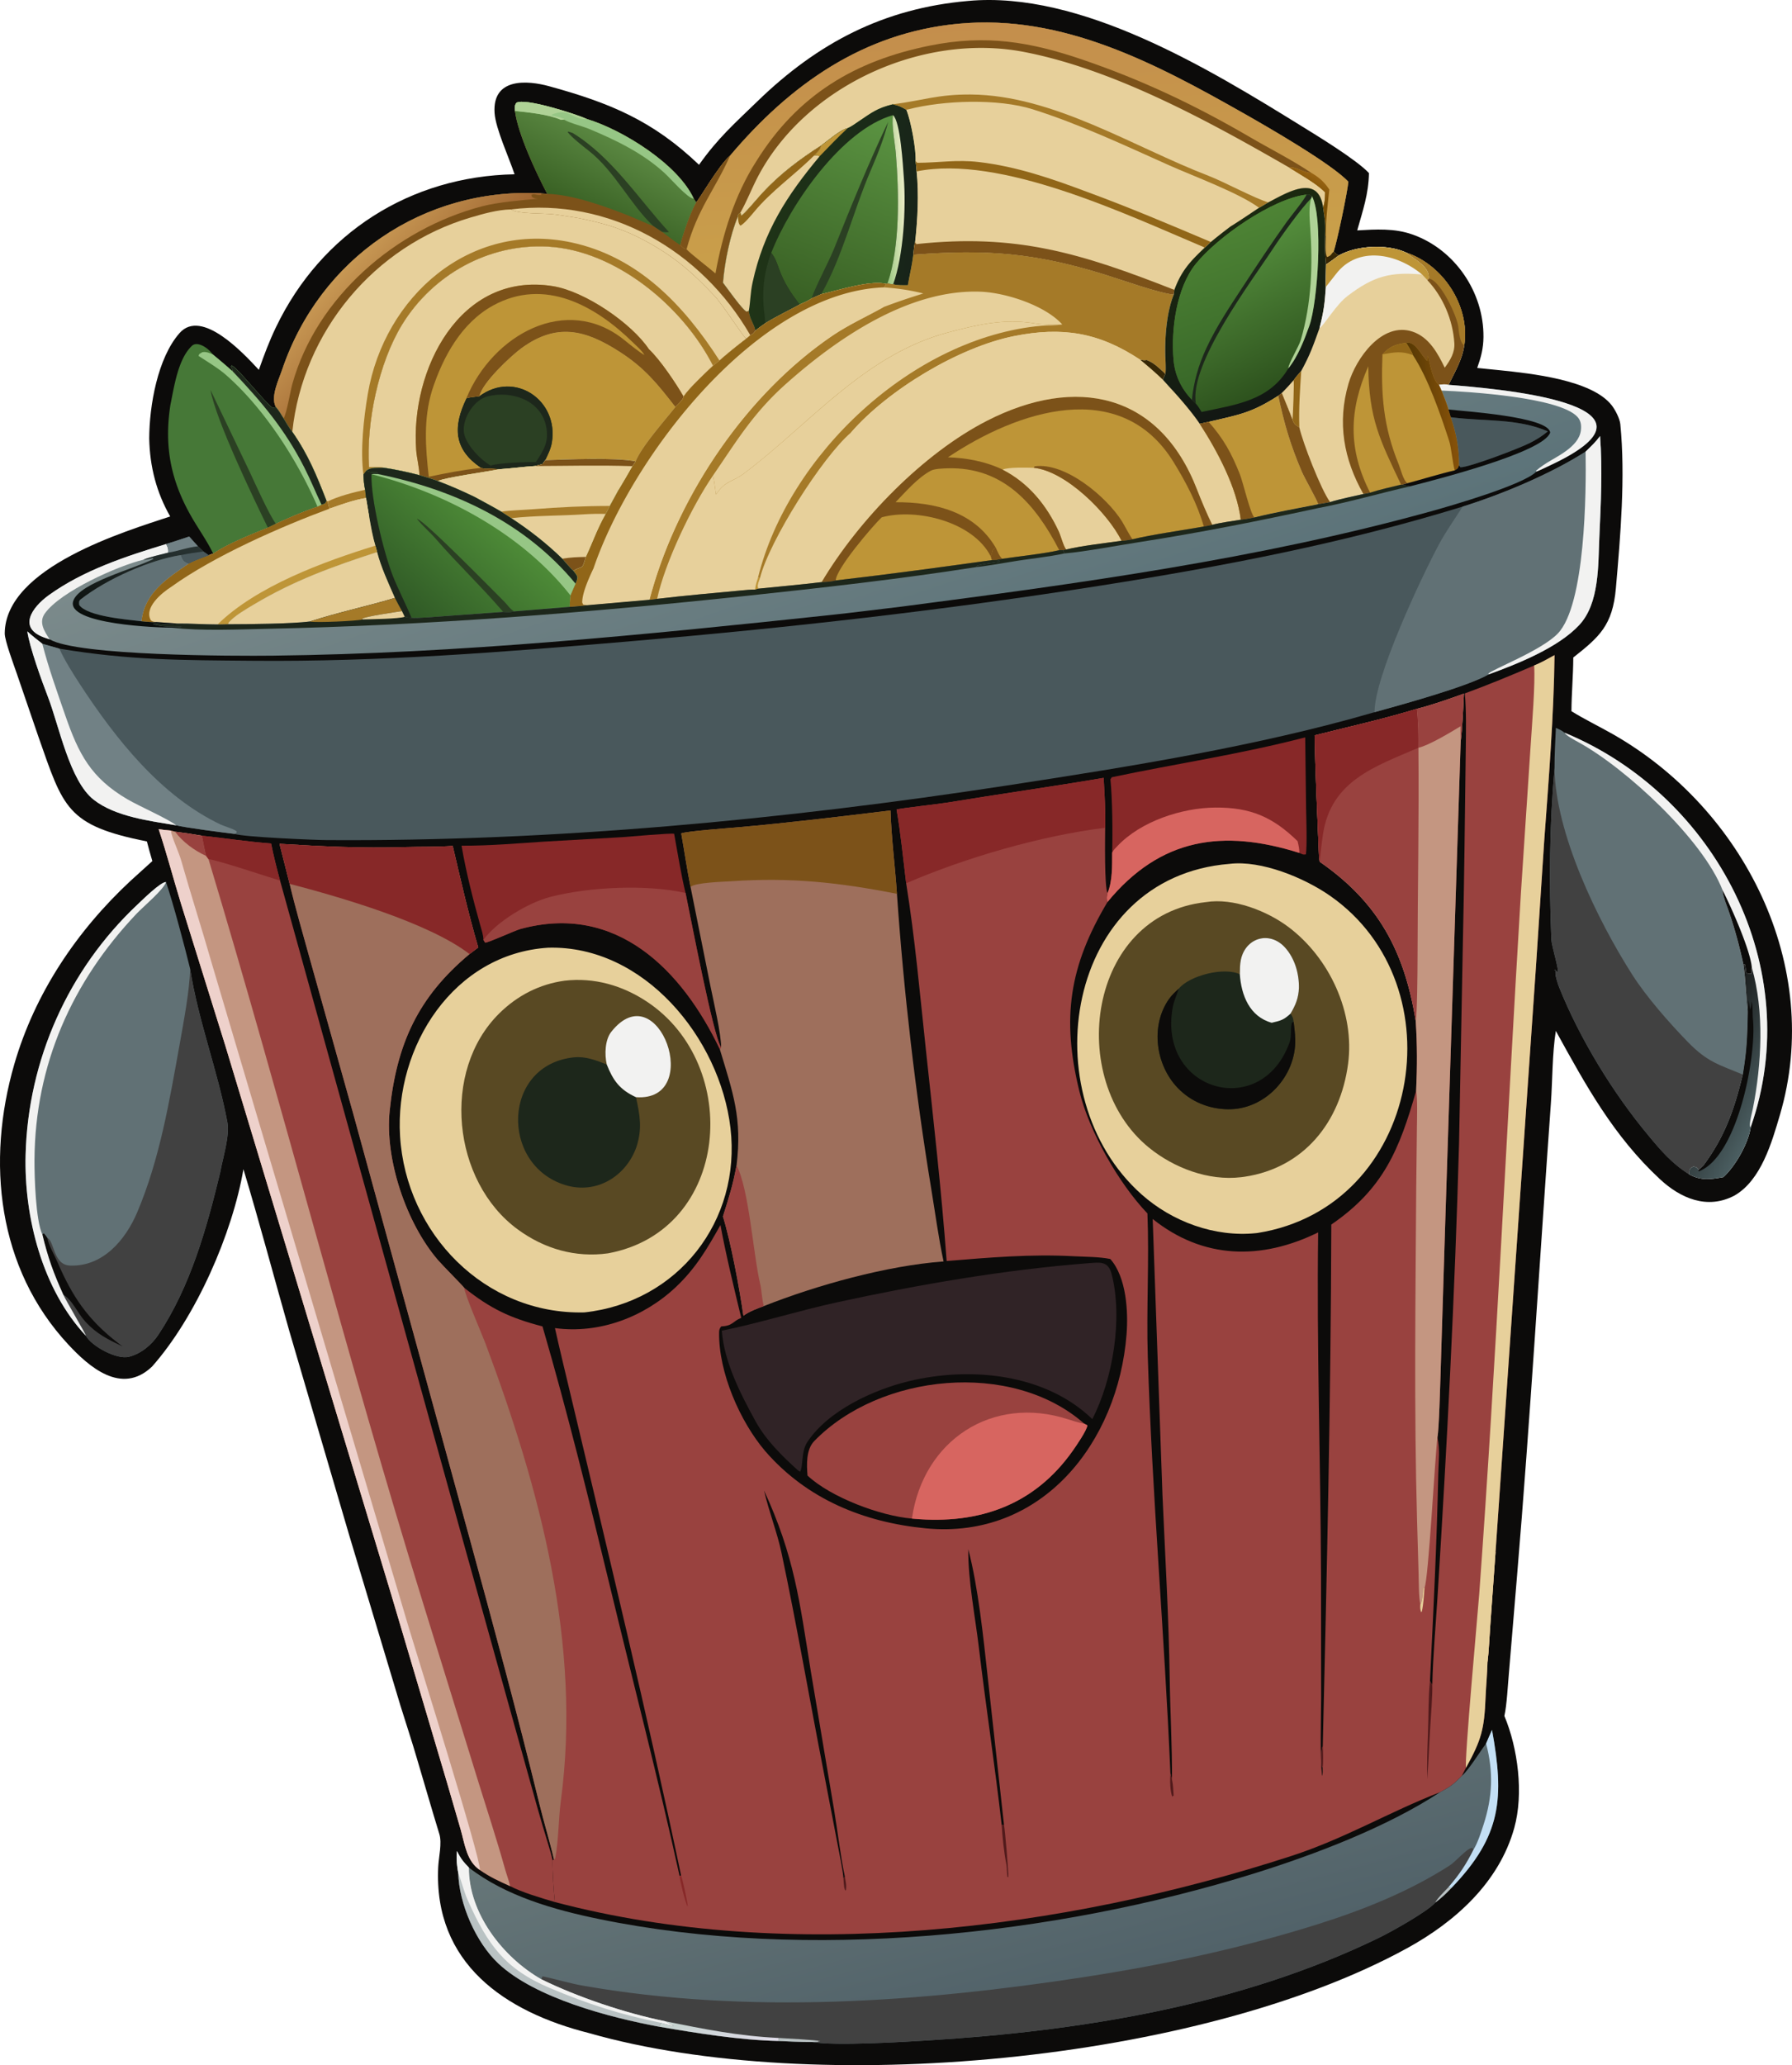 <svg xmlns="http://www.w3.org/2000/svg" viewBox="0 0 866.533 997.984">
  <path fill="#0c0b0a" d="M468.15.454c54.362-5.032 116.49 32.828 160.902 60.286 7.721 4.773 26.833 16.387 32.916 22.897-.159 10.027-2.98 18.137-5.679 27.701 9.066-.52 17.967-1.109 26.73 1.986 20.503 7.24 34.55 27.91 34.32 49.582-.059 5.535-1.184 9.712-3.023 14.915l10.874 1.085c15.104 1.583 44.6 4.63 54.2 17.004 1.622 2.09 3.853 6.315 4.126 9.062 2.516 25.367.068 53.97-2.14 79.246-1.573 18-7.97 23.534-20.602 33.518-.039 8.824-.846 17.32-.892 25.951 6.062 3.775 13.55 7.421 19.941 11.052 63.345 35.98 102.09 112.117 80.861 184.06-3.91 13.254-9.08 31.508-21.91 38.914-13.32 7.06-26.273 1.241-36.109-7.893-22.397-20.8-35.733-45.129-50.333-71.645-1.744 10.841-1.598 23.963-2.39 35.005-5.458 76.03-9.977 152.22-16.352 228.17l-3.909 46.778c-.56 6.033-.999 15.621-2.229 21.091 6.55 15.604 9.405 37.551 4.772 54.156-7.36 26.382-28.58 45.332-51.794 58.075-100.855 55.364-286.795 72.154-395.547 41.044-40.794-10.277-75.239-33.739-72.982-80.272.231-4.778 1.91-11.496.543-15.947-3.663-11.925-7.094-23.92-10.659-35.875-2.573-8.907-5.508-17.605-8.236-26.449l-24.668-81.995-28.94-98.595c-7.41-26.01-14.44-52.506-22.228-78.355-5.299 30.922-22.805 71.232-44.163 95.357-14.81 14.18-30.705-.096-40.43-10.52-34.457-36.943-39.824-88.6-26.199-135.587 9.917-34.195 30.094-64.306 56.226-88.622 3.46-3.218 7.073-6.307 10.53-9.53-.936-3.187-1.843-6.256-2.645-9.48-38.898-7.759-40.342-16.185-52.448-50.59l-10.39-30.317c-1.37-4.036-5.926-16.119-5.9-19.625.238-32.15 58.754-49.433 80.007-56.52-6.63-11.596-9.857-23.999-10.146-37.71.071-15.758 4.025-38.86 14.686-50.916 10.712-12.112 31.121 10.03 38.333 17.787 2.51-7.134 5.008-13.806 8.287-20.632 21.904-45.607 64.963-72.91 115.361-73.879-2.617-7.925-9.155-22.043-9.663-29.594-1.166-17.34 16.1-15.783 26.35-12.972 29.587 8.117 50.227 16.705 72.51 37.984 9.188-12.978 17.19-19.95 28.223-30.656C395.42 20.678 427.353 4.005 468.15.455z"/>
  <path fill="#99423f" d="M741.852 321.598c3.431-1.395 6.596-3.225 9.841-5.006-.267 27.957-2.883 61.515-4.944 89.263l-4.06 61.793-19.509 282.323-2.53 35.33c-.425 5.64-.674 12.55-1.357 18.015-.106 5.551-.715 11.532-.926 16.74-.633 15.676-1.994 20.625-9.445 34.153l-2.036 3.978c-4.149 4.176-5.286 5.072-10.573 7.9-24.383 9.433-45.997 22.392-71.768 30.763-110.695 35.96-242.643 52.248-356.224 22.307-.563-5.162-1.223-15.134-1.14-20.21l.693-.308c-2.024-8.849-4.836-17.888-7.02-26.822-10.552-43.158-22.184-86.146-33.928-128.999l-56.102-204.575-21.263-75.804c-3.202-11.6-6.75-23.67-9.49-35.317l-4.915-19.358c20.454 1.268 40.054 2.223 60.571 1.59 7.7-.237 15.477.008 23.185-.576 3.86 16.466 7.575 32.834 12.35 49.068l-4.219 3.21c-24.896 20.785-35.21 43.32-38.602 75.646-2.452 23.375 7.974 54.327 23.33 72.218 2.067 2.408 12.152 12.567 12.702 13.403 12.794 10.128 22.055 14.544 37.856 18.655 12.152 41.712 22.61 84.196 32.816 126.451 11.082 45.88 23.386 93.176 33.47 139.13l.727-.27c-16.467-78.246-35.34-156.233-53.834-234.018-2.419-10.173-4.885-20.263-7.153-30.475 21.344 2.88 42.947-5.223 58.432-19.808 9.65-9.087 15.207-18.614 21.594-30.002 2.458 13.587 6.77 31.344 10.045 44.858-4.143 1.616-3.857 3.848-9.67 4.137-.735.866-1.013 1.627-1.03 2.837-.288 19.464 10.117 43.13 22.322 57.456 20.182 23.256 47.732 34.394 77.632 37.287 56.28 5.444 92.99-41.615 97.072-93.702.862-10.989-.03-27.65-7.859-36.448-5.195-1.098-12.34-1.055-17.677-1.34-20.958-1.125-40.669.618-61.453 2.311-2.513-33.93-6.427-68.46-10.065-102.305-2.87-26.694-5.248-53.724-9.516-80.234-1.399-11.388-2.677-24.49-4.638-35.654 1.81-.583 20.572-2.689 24.551-3.343 25.193-4.146 50.388-7.65 75.58-11.947.425 7.306 1.025 16.79.74 24.104-.03 4.665-.436 27.992 1.122 31.673-.392 2.1-.448 2.211-.037 4.264-18.472 30.973-22.249 56.056-13.542 91.475 4.787 19.47 19.03 44.49 32.887 58.978.912 22.984-.544 46.14.172 69.17 2.088 67.171 8.085 134.095 10.931 201.287.386 1.29.571 1.847.783 3.195.087-16.273-.865-32.457-1.108-48.712-.444-29.696-2.2-59.283-3.505-88.94l-4.727-133.333c24.435 19.541 52.503 19.984 80.01 6.493-.75 54.586 1.164 110.981 1.396 165.717l.054 59.388c-.053 10.45-.65 27.58.45 37.514.401-.48.253-3.206.26-4.079l-.425-.525c-.184-2.172-.6-8.039.494-9.668 1.995-83.487 3.921-168.664 4.132-252.144 25.182-17.24 32.946-36.243 41.018-64.658.561-12.168.555-21.787-.209-33.862-5.533-33.817-18.145-57.208-46.43-76.81-.406-1.894-.439-5.023-.52-7.022-.727-17.982-1.606-36.04-1.946-54.03 17.302-4.39 32.24-7.592 49.488-12.838 7.586-1.914 15.354-4.697 22.722-7.329-.264 6.168-.745 17.06-1.56 23.117l-7.433 231.251-2.324 75.135c-.177 4.74-.692 25.932-1.482 29.76 1.31 6.77.555 10.79.414 17.505-.709 33.508-2.382 66.935-4.037 100.41l1.135 1.791c.327-14.038 1.624-28.264 2.507-42.3 4.597-73.102 8.397-146.2 10.428-219.427l1.775-93.433c.727-32.298 1.067-64.726 1.475-97.036.112-8.925.281-18.003-.433-26.899 11.308-4.126 22.434-8.759 33.502-13.483z"/>
  <path fill="#9e6f5c" d="M135.156 407.764c20.454 1.268 40.054 2.223 60.571 1.59 7.7-.237 15.477.008 23.185-.576 3.86 16.466 7.575 32.834 12.35 49.068l-4.219 3.21c-24.896 20.785-35.21 43.32-38.602 75.646-2.452 23.375 7.974 54.327 23.33 72.218 2.067 2.408 12.152 12.567 12.702 13.403.17 3.104 8.673 22.614 10.306 26.975 26.302 70.236 46.554 145.441 36.415 220.991-1.17 8.727-1.055 19.31-2.734 27.786l-.586.564c-2.024-8.849-4.836-17.888-7.02-26.822-10.552-43.158-22.184-86.146-33.928-128.999l-56.102-204.575-21.263-75.804c-3.202-11.6-6.75-23.67-9.49-35.317z"/>
  <path fill="#872828" d="M135.156 407.764c20.454 1.268 40.054 2.223 60.571 1.59 7.7-.237 15.477.008 23.185-.576 3.86 16.466 7.575 32.834 12.35 49.068l-4.219 3.21c-19.62-15.166-62.87-27.653-86.973-33.934z"/>
  <path fill="#c49681" d="M685.163 342.536c7.586-1.914 15.354-4.697 22.722-7.329-.264 6.168-.745 17.06-1.56 23.117l-7.433 231.251-2.324 75.135c-.177 4.74-.692 25.932-1.482 29.76-1.21 9.88-4.327 68.802-6.257 72.832l-.517-.068c-.28 2.2-.38 6.791-1.496 8.022-.787-3.284-.737-10.844-.843-14.514l-.734-25.712c-1.525-54.058-.75-107.22-.415-161.26l.335-29.123c.051-4.22.357-13.73-.379-17.549.561-12.168.555-21.787-.209-33.862-5.533-33.817-18.145-57.208-46.43-76.81-.406-1.894-.439-5.023-.52-7.022-.727-17.982-1.606-36.04-1.946-54.03 17.302-4.39 32.24-7.592 49.488-12.838z"/>
  <path fill="#99423f" d="M635.675 355.374c17.302-4.39 32.24-7.592 49.488-12.838.634 6.444.79 12.346.714 18.815.344 33.941-.375 68.651-.422 102.646-.007 4.598-.148 26.334-.884 29.24-5.533-33.818-18.145-57.209-46.43-76.812-.406-1.893-.439-5.022-.52-7.02-.727-17.983-1.606-36.042-1.946-54.03z"/>
  <path fill="#872828" d="M635.675 355.374c17.302-4.39 32.24-7.592 49.488-12.838.634 6.444.79 12.346.714 18.815-21.064 9.09-42.169 15.938-46.117 41.642-.688 4.473-1.136 8.936-1.62 13.432-.405-1.893-.438-5.022-.519-7.02-.727-17.983-1.606-36.042-1.946-54.03z"/>
  <path fill="#99423f" d="M685.163 342.536c7.586-1.914 15.354-4.697 22.722-7.329-.264 6.168-.745 17.06-1.56 23.117-.046-2.453-.114-4.907-.07-7.36-4.648 2.851-15.343 9.28-20.378 10.387.076-6.469-.08-12.37-.714-18.815z"/>
  <path fill="#e7d09b" d="M741.852 321.598c3.431-1.395 6.596-3.225 9.841-5.006-.267 27.957-2.883 61.515-4.944 89.263l-4.06 61.793-19.509 282.323-2.53 35.33c-.425 5.64-.674 12.55-1.357 18.015-.106 5.551-.715 11.532-.926 16.74-.633 15.676-1.994 20.625-9.445 34.153-.976-2.227 5.812-76.307 6.375-83.993 8.271-112.998 13.308-226.273 20.197-339.365l4.7-71.177c.606-9.46 2.25-29.214 1.658-38.076z"/>
  <path fill="#e7d09b" d="M719.293 803.316c-.383-3.07-.406-9.414-.529-12.818l-.123 1.001c-.505-10.893.353-27.266 3.093-37.876l-.258 1.262c1.078-2.08-.137-2.475 1.704-4.914l-2.53 35.33c-.425 5.64-.674 12.55-1.357 18.015z"/>
  <path fill="#872828" d="M433.544 391.19c1.81-.584 20.572-2.69 24.551-3.344 25.193-4.146 50.388-7.65 75.58-11.947.425 7.306 1.025 16.79.74 24.104-31.068 3.856-67.663 14.477-96.233 26.84-1.399-11.388-2.677-24.49-4.638-35.654z"/>
  <path fill="#511a1b" d="M692.598 814.176c.176 4.225-.7 15.788-.998 20.496-.515 8.13-.804 17.11-1.475 25.13-.172-7.692.09-14.726.385-22.404.31-8.03.103-17.07.953-25.014z"/>
  <path fill="#872828" d="M329.342 906.288c.655 1.433 3.39 13.951 3.185 15.058-1.093-1.633-3.827-12.82-3.912-14.788z"/>
  <path fill="#511a1b" d="M565.948 856.85c.386 1.29.571 1.847.783 3.195.515 2.063.655 5.478.78 7.701l-.837.41.273.324c-1.214-2.893-1.236-8.467-.999-11.63z"/>
  <path fill="#e7d09b" d="M686.816 775.256c1.116-1.23 1.216-5.823 1.496-8.022l.517.068c-.286 3.752-.479 7.854-1.296 11.493l-.386.266c-.452-1.874-.424-1.859-.33-3.805z"/>
  <path fill="#511a1b" d="m639.56 854.093-.424-.525c-.184-2.172-.6-8.039.494-9.668.136 2.085.29 8.237-.07 10.193z"/>
  <path fill="#0c0b0a" d="M407.836 907.653c-.057-2.877-2.236-13.354-2.892-16.804l-6.536-34.062c-6.96-35.506-13.045-71.203-20.547-106.578-2.066-9.74-6.102-19.86-8.39-29.924 14.668 31.878 17.06 52.828 22.597 87.305l11.283 67.14c1.67 9.998 3.1 22.533 5.191 32.185zm60.371-158.974c4.797 18.067 7.348 42.97 9.412 61.798l7.858 71.281-1.12.045c-3.25-28.524-7.615-57.042-11.009-85.562-1.808-15.196-5.236-32.278-5.14-47.562z"/>
  <path fill="#511a1b" d="m484.357 881.803 1.12-.045c.543 2.846 2.246 22.681 2.088 25.4l-.428-.154c-.297-1.877-.202-4.478-.433-5.646-1.21-6.129-1.937-13.282-2.347-19.555zm-75.815 25.112c.404 2.372.883 4.101.514 6.471l-.293.211-.504-1.23 1.055-.114-1.068.047c-.216-1.626-.306-3.009-.41-4.647z"/>
  <defs>
    <linearGradient id="a" x1="500.011" x2="444.053" y1="350.475" y2="186.118" gradientTransform="translate(-78.749 -12.256)" gradientUnits="userSpaceOnUse">
      <stop offset="0" stop-color="#5C7379"/>
      <stop offset="1" stop-color="#7B8A8B"/>
    </linearGradient>
  </defs>
  <path fill="url(#a)" d="M353.054 75.186c29.083-34.385 64.404-59.372 110.376-63.713 50.407-4.76 95.463 19.246 137.891 43.267 10.802 6.115 42.646 24.4 50.69 33.101-.59 5.692-5.207 27.724-7.11 33.828 1.105.983 1.18 1.125 2.476 1.784 8.784-4.91 23.508-5.655 32.684-1.354 17.491 5.812 30.262 25.053 28.167 43.39l-.088.827-.06.497c-.944 6.746-4.568 13.045-7.623 19.15 20.018 1.621 113.71 8.703 49.301 38.812-2.205 1.03-4.54 2.23-6.797 3.1-6.27 6.41-41.256 16.523-51.17 19.26-83.72 23.106-170.047 34.817-256.004 46.032-11.5 1.346-23.05 2.846-34.564 4.07-89.284 9.49-179.412 18.562-269.252 19.604-18.595.215-94.392.125-107.928-7.87l-2.052-.685c-13.836-4.58-6.538-14.824 1.654-20.717 16.74-12.04 37.18-18.73 56.722-24.676 3.675-1.176 7.477-2.34 11.108-3.612l4.237 4.721 2.623 2.531c.86.587 1.77 1.177 2.592 1.808l2.128-.829c6.651-4.69 18.628-9.46 26.446-12.588 1.277-.65 2.576-1.26 3.868-1.879 6.01-2.768 13.925-6.262 20.145-8.246l1.95-.936c1.854-.607 1.75-.406 2.397-1.904-4.822-12.32-8.828-22.245-16.52-33.266-1.608-2.036-2.85-4.238-4.197-6.459-1.195-1.926-2.22-3.74-3.694-5.464-2.796-4.859 1.251-13.02 2.93-17.982 18.266-54.026 68.353-88.318 125.317-85.382l2.952.277c-5.324-10.017-14.256-29.11-15.624-40.066-.07-1.726-.306-2.527.675-3.92 3.977-2.574 29.065 5.517 34.02 7.786 17.244 5.22 44 21.768 51.756 38.53l1.155 1.777c.997-.628 11.048-18.142 16.423-22.604z"/>
  <path fill="#7c5219" d="M353.054 75.186c29.083-34.385 64.404-59.372 110.376-63.713 50.407-4.76 95.463 19.246 137.891 43.267 10.802 6.115 42.646 24.4 50.69 33.101-.59 5.692-5.207 27.724-7.11 33.828 1.105.983 1.18 1.125 2.476 1.784-2.067 1.527-4.022 3-6.185 4.397-.5-5.352-.56-8.657-.409-14.048.222-5.88-.157-7.69-.968-13.398-2.258-16.767-17.48-7.26-26.483-2.607-.87.508-3.753 2.285-4.5 2.614-4.39 2.884-9.336 6.3-13.765 9.011a266.198 266.198 0 0 0-9.555 7.515c-.786.74-2.214 2.154-3 2.77-7.025 6.647-11.205 11.095-14.652 20.381l-.283 2.296c-7.2-.675-25.769-7.336-33.605-9.755-34.095-10.529-57.075-12.185-92.344-9.53-.665 5.505-1.74 9.497-2.624 14.74-1.96-.025-5.39.121-7.092-.51-.946.03-1.82-.204-2.768-.379l-.67.232c-8.108-1.858-23.254 3.208-31.377 4.986l-4.659 2.055c-1.556 1.167-3.966 2.132-5.79 2.96-5.426 2.988-11.484 5.847-16.642 9.07-1.349.972-3.52 2.434-4.676 3.532-1.088 1.392-.987 1.362-2.497 2.242l-1.977 1.655c-4.645 3.596-8.517 6.664-12.935 10.558l-3.11 2.502c-3.647 3.447-11.65 10.917-14.26 14.893-.188 1.613-2.525 3.461-3.95 5.014-5.39 6.842-16.19 18.907-19.249 26.296-10.36-1.97-32.647-.915-43.714-.56l-1.29 1.852-3.68.967c-5.919.385-11.632 1.172-17.34 1.558-5.783 1.214-26.149 3.971-29.584 5.697-2.97-1.108-5.889-1.93-8.928-2.824-4.6-1.286-12.589-2.965-17.23-3.589-2.9.084-6.093-.283-8.333 1.298l-1.518 1.96c.153 2.91.223 4.464.814 7.38l.456 3.975c-5.425.784-12.44 3.295-17.714 5.156-.275-1.148-.6-2.296-.908-3.437l-.522-.419c-4.822-12.32-8.828-22.245-16.52-33.266-1.608-2.036-2.85-4.238-4.197-6.459-1.195-1.926-2.22-3.74-3.694-5.464-2.796-4.859 1.251-13.02 2.93-17.982 18.266-54.026 68.353-88.318 125.317-85.382l2.952.277c-5.324-10.017-14.256-29.11-15.624-40.066-.07-1.726-.306-2.527.675-3.92 3.977-2.574 29.065 5.517 34.02 7.786 17.244 5.22 44 21.768 51.756 38.53l1.155 1.777c.997-.628 11.048-18.142 16.423-22.604z"/>
  <path fill="#e7d09b" d="M357.987 102.802c2.88-4.972 5.545-11.758 8.407-17.24C389.461 41.39 446.257 15.685 495.1 25.087c43.782 8.428 89.578 33.585 128.494 55.984 5.26 3.344 13.071 7.61 17.186 11.897-.118 3.11-.08 4.371-.965 7.436-2.258-16.767-17.48-7.26-26.483-2.607-.87.508-3.753 2.285-4.5 2.614-4.39 2.884-9.336 6.3-13.765 9.011a266.198 266.198 0 0 0-9.555 7.515c-.786.74-2.214 2.154-3 2.77-7.025 6.647-11.205 11.095-14.652 20.381l-.283 2.296c-7.2-.675-25.769-7.336-33.605-9.755-34.095-10.529-57.075-12.185-92.344-9.53-.665 5.505-1.74 9.497-2.624 14.74-1.96-.025-5.39.121-7.092-.51-.946.03-1.82-.204-2.768-.379l-.67.232c-8.108-1.858-23.254 3.208-31.377 4.986l-4.659 2.055c-1.556 1.167-3.966 2.132-5.79 2.96-5.426 2.988-11.484 5.847-16.642 9.07-1.349.972-3.52 2.434-4.676 3.532-.798-3.729-2.496-4.784-3.252-9.54l-1.07.343c-2.119-1.009-9.267-11.222-11.378-13.959.755-9.75 3.44-22.989 7.196-31.988.278-1.465-.067-.854 1.161-1.839z"/>
  <defs>
    <linearGradient id="b" x1="472.106" x2="507.517" y1="160.726" y2="68.431" gradientTransform="translate(-78.749 -12.256)" gradientUnits="userSpaceOnUse">
      <stop offset="0" stop-color="#396024"/>
      <stop offset="1" stop-color="#5B9442"/>
    </linearGradient>
  </defs>
  <path fill="url(#b)" d="M431.711 50.412c3.06.672 3.822 1.087 6.551 2.638 2.177 5.168 4.744 19.033 4.472 24.714.195 1.663.447 3.397.496 5.058 1.14 10.988.481 23.115-.713 34.073-.502 1.687-.692 4.378-.889 6.204-.665 5.505-1.74 9.497-2.624 14.74-1.96-.025-5.39.121-7.092-.51-.946.03-1.82-.204-2.768-.379l-.67.232c-8.108-1.858-23.254 3.208-31.377 4.986l-4.659 2.055c-1.556 1.167-3.966 2.132-5.79 2.96-5.426 2.988-11.484 5.847-16.642 9.07-1.349.972-3.52 2.434-4.676 3.532-.798-3.729-2.496-4.784-3.252-9.54l-1.07.343c-2.119-1.009-9.267-11.222-11.378-13.959.755-9.75 3.44-22.989 7.196-31.988.278-1.465-.067-.854 1.161-1.839l.478 1.386c1.095-.189 8.321-8.877 10.124-10.822 8.643-9.322 17.897-16.223 28.497-23.039 3.342-2.4 9.178-7.609 12.746-8.357 1.652-.653 3.732-2.187 5.261-3.214 6.46-4.336 9.012-6.482 16.618-8.344z"/>
  <defs>
    <linearGradient id="c" x1="521.224" x2="448.173" y1="122.302" y2="111.954" gradientTransform="translate(-78.749 -12.256)" gradientUnits="userSpaceOnUse">
      <stop offset="0" stop-color="#182419"/>
      <stop offset="1" stop-color="#1F3417"/>
    </linearGradient>
  </defs>
  <path fill="url(#c)" d="M431.711 50.412c3.06.672 3.822 1.087 6.551 2.638 2.177 5.168 4.744 19.033 4.472 24.714.195 1.663.447 3.397.496 5.058 1.14 10.988.481 23.115-.713 34.073-.502 1.687-.692 4.378-.889 6.204-.665 5.505-1.74 9.497-2.624 14.74-1.96-.025-5.39.121-7.092-.51-.946.03-1.82-.204-2.768-.379 6.183-17.875 5.562-43.773 4.058-62.63-.404-5.057-2.273-14.32-1.362-18.678-24.832 6.962-49.85 43.423-58.917 66.608 1.8 1.886 2.943 5.35 3.841 7.87 2.35 6.593 5.695 11.474 9.884 17.063-5.426 2.988-11.484 5.847-16.642 9.07-1.349.972-3.52 2.434-4.676 3.532-.798-3.729-2.496-4.784-3.252-9.54l-1.07.343c-2.119-1.009-9.267-11.222-11.378-13.959.755-9.75 3.44-22.989 7.196-31.988.278-1.465-.067-.854 1.161-1.839l.478 1.386c1.095-.189 8.321-8.877 10.124-10.822 8.643-9.322 17.897-16.223 28.497-23.039 3.342-2.4 9.178-7.609 12.746-8.357 1.652-.653 3.732-2.187 5.261-3.214 6.46-4.336 9.012-6.482 16.618-8.344z"/>
  <path fill="#e7d09b" d="M397.086 70.327c-.473 2.191-1.996 3.413-3.613 4.994 1.47-.38 1.42-.274 2.915.14-15.762 18.83-27.098 36.267-32.462 60.972-1.177 5.421-1.013 9.256-1.848 13.811l-1.07.344c-2.119-1.009-9.267-11.222-11.378-13.959.755-9.75 3.44-22.989 7.196-31.988.278-1.465-.067-.854 1.161-1.839l.478 1.386c1.095-.189 8.321-8.877 10.124-10.822 8.643-9.322 17.897-16.223 28.497-23.039z"/>
  <path fill="#916618" d="M397.086 70.327c-.473 2.191-1.996 3.413-3.613 4.994-9.253 9.26-20.348 16.81-28.827 27.072-1.166 1.412-5.205 6.267-6.684 6.633-1.084-1.313-.87-2.402-1.136-4.385.278-1.465-.067-.854 1.161-1.839l.478 1.386c1.095-.189 8.321-8.877 10.124-10.822 8.643-9.322 17.897-16.223 28.497-23.039z"/>
  <path fill="#2b4023" d="M370.006 156.253c-.014-2.916-.646-6.065-.83-9.058-.532-8.61.653-16.907 3.747-24.945 1.8 1.886 2.943 5.35 3.841 7.87 2.35 6.593 5.695 11.474 9.884 17.063-5.426 2.988-11.484 5.847-16.642 9.07z"/>
  <defs>
    <linearGradient id="d" x1="507.535" x2="515.283" y1="109.342" y2="109.052" gradientTransform="translate(-78.749 -12.256)" gradientUnits="userSpaceOnUse">
      <stop offset="0" stop-color="#A1CB87"/>
      <stop offset="1" stop-color="#E4E9C0"/>
    </linearGradient>
  </defs>
  <path fill="url(#d)" d="M431.84 55.642c3.58 3.157 4.79 24.53 5.212 30.17 1.105 14.777-.137 37.652-5.14 51.517-.946.03-1.82-.204-2.768-.379 6.183-17.875 5.562-43.773 4.058-62.63-.404-5.057-2.273-14.32-1.362-18.678z"/>
  <path fill="#be9537" d="M397.086 70.327c3.342-2.4 9.178-7.609 12.746-8.357-5.076 4.76-8.623 8.52-13.444 13.491-1.495-.414-1.446-.52-2.915-.14 1.617-1.58 3.14-2.803 3.613-4.994z"/>
  <path fill="#2b4023" d="M392.438 144.223c1.766-5.566 8.3-17.628 10.904-24.119 8.33-20.758 16.573-41.102 26.18-61.32-2.075 8.206-5.266 16.143-8.61 23.907-8.36 19.401-13.398 41.094-23.815 59.477z"/>
  <path fill="#e7d09b" d="M443.23 82.822c40.474-8.162 100.861 20.554 138.863 36.602l.42.282c-7.026 6.648-11.206 11.096-14.653 20.382l-.283 2.296c-7.2-.675-25.769-7.336-33.605-9.755-34.095-10.529-57.075-12.185-92.344-9.53.197-1.826.387-4.517.89-6.204 1.193-10.958 1.851-23.085.712-34.073z"/>
  <path fill="#7c5219" d="M441.628 123.1c.197-1.827.387-4.518.89-6.205l.55 1.065c48.37-5.196 79.494 4.321 124.792 22.128l-.283 2.296c-7.2-.675-25.769-7.336-33.605-9.755-34.095-10.529-57.075-12.185-92.344-9.53z"/>
  <path fill="#e7d09b" d="m438.262 53.05.917-.202c2.126 1.488 5.718.92 8.346.71 43.955-3.515 87.084 19.616 123.927 40.9 7.542 4.357 16.968 9.724 23.615 14.964a266.198 266.198 0 0 0-9.555 7.515c-.786.74-2.214 2.154-3 2.77l-.419-.283c-38.002-16.048-98.389-44.764-138.863-36.602-.049-1.66-.3-3.395-.496-5.058.272-5.68-2.295-19.546-4.472-24.714z"/>
  <path fill="#916618" d="m442.734 77.764.83.915c10.352-.027 18.992-1.644 29.861-.363 18.186 2.142 34.98 7.948 52.051 14.341 20.333 7.451 40.123 15.856 60.036 24.28-.786.74-2.214 2.154-3 2.77l-.419-.283c-38.002-16.048-98.389-44.764-138.863-36.602-.049-1.66-.3-3.395-.496-5.058z"/>
  <path fill="#e7d09b" d="M439.18 52.848c17.135-4.435 43.451-5.284 60.097-.06 22.35 7.016 44.78 17.58 66.251 27.175 11.602 5.185 33.685 13.3 43.303 20.448-4.389 2.884-9.335 6.3-13.764 9.011-6.647-5.24-16.073-10.607-23.615-14.964-36.843-21.284-79.972-44.415-123.927-40.9-2.628.21-6.22.778-8.346-.71z"/>
  <path fill="#a57a28" d="m431.711 50.412.565-.07c13.995-1.815 21.365-4.803 37.215-4.672 39.831.328 78.412 25.267 114.941 39.307 7.262 2.791 22.744 11.118 28.9 12.82-.87.508-3.753 2.285-4.5 2.614-9.619-7.149-31.702-15.263-43.304-20.448-21.47-9.595-43.9-20.16-66.25-27.174-16.647-5.225-42.963-4.376-60.099.06l-.917.201c-2.729-1.55-3.49-1.966-6.55-2.638z"/>
  <path fill="#e7d09b" d="M178.447 225.743c-1.41-21.673 4.705-50.454 15.923-68.785 14.827-24.227 41.855-39.297 70.43-37.799 32.994 1.73 65.554 29.077 80.01 57.583-3.646 3.447-11.649 10.917-14.259 14.893-.188 1.613-2.525 3.461-3.95 5.014-5.39 6.842-16.19 18.907-19.249 26.296-10.36-1.97-32.647-.915-43.714-.56l-1.29 1.852-3.68.967c-5.919.385-11.632 1.172-17.34 1.558-5.783 1.214-26.149 3.971-29.584 5.697-2.97-1.108-5.889-1.93-8.928-2.824-4.6-1.286-12.589-2.965-17.23-3.589-1.967-.526-5.01-.329-7.139-.303z"/>
  <path fill="#be9537" d="M231.843 191.457c1.097-6.312 15.201-19.506 20.343-23.244 17.062-12.407 30.9-8.908 47.571 1.847 12.05 7.774 18.165 15.422 26.843 26.59-5.389 6.841-16.19 18.906-19.248 26.295-10.36-1.97-32.647-.915-43.714-.56l-1.29 1.852-3.68.967c-5.919.385-11.632 1.172-17.34 1.558l-4.39-.352c-2.224.17-2.186.167-4.37-.299-13.52-8.96-13.582-20.24-7.056-33.639 1.601-.526 4.454-.72 6.331-1.015z"/>
  <path fill="#2b4023" d="M231.843 191.457c17.071-12.557 38.406 1.972 35.016 22.381-.503 3.024-1.888 5.801-3.22 8.546l-1.29 1.853-3.682.967c-5.918.385-11.63 1.172-17.339 1.558l-4.39-.352c-2.224.17-2.186.167-4.37-.299-13.52-8.96-13.582-20.24-7.056-33.639 1.601-.526 4.454-.72 6.331-1.015z"/>
  <path fill="#1d271b" d="M231.843 191.457c17.071-12.557 38.406 1.972 35.016 22.381-.503 3.024-1.888 5.801-3.22 8.546l-1.29 1.853-3.253-.917c3.855-5.847 6.491-9.843 4.984-17.256-2.619-12.88-16.878-17.399-28.337-14.51-7.08 1.782-13.269 12.245-11.017 19.128 1.707 5.216 7.758 11.642 12.565 14.306l-.353 1.422c-2.224.17-2.186.167-4.37-.299-13.52-8.96-13.582-20.24-7.056-33.639 1.601-.526 4.454-.72 6.331-1.015z"/>
  <path fill="#1d271b" d="m259.096 223.32 3.252.917-3.68.967c-5.919.385-11.632 1.172-17.34 1.558l-4.39-.352.353-1.422c3.573-1.332 17.528-1.772 21.805-1.668z"/>
  <path fill="#be9537" d="M202.816 229.635c-.066-3.767-1.278-8.249-1.565-12.089-2.885-38.689 21.056-86.607 66.205-79.246 15.441 2.518 37.978 17.914 46.314 30.427 5.39 5.005 13.253 16.731 16.781 22.908-.188 1.613-2.525 3.461-3.95 5.014-8.679-11.167-14.794-18.815-26.844-26.589-16.67-10.755-30.509-14.254-47.57-1.847-5.143 3.738-19.247 16.932-20.344 23.244-1.877.294-4.73.49-6.33 1.015-6.527 13.398-6.466 24.68 7.054 33.64 2.185.465 2.147.467 4.371.298l4.39.352c-5.783 1.214-26.149 3.971-29.584 5.697-2.97-1.108-5.889-1.93-8.928-2.824z"/>
  <path fill="#7c5219" d="M202.816 229.635c-.066-3.767-1.278-8.249-1.565-12.089-2.885-38.689 21.056-86.607 66.205-79.246 15.441 2.518 37.978 17.914 46.314 30.427 5.39 5.005 13.253 16.731 16.781 22.908-.188 1.613-2.525 3.461-3.95 5.014-8.679-11.167-14.794-18.815-26.844-26.589-16.67-10.755-30.509-14.254-47.57-1.847-5.143 3.738-19.247 16.932-20.344 23.244-1.877.294-4.73.49-6.33 1.015 12.668-30.675 48.464-50.784 76.448-28.098 2.041 1.655 7.603 6.147 9.642 7.188-1.092-2.05-3.794-4.363-5.483-6.019-18.209-17.854-42.756-31.556-67.63-17.939-15.274 8.363-24.27 24.723-29.536 40.95-4.264 13.991-3.212 27.59-1.612 41.842 8.93-1.857 16.123-3.306 25.225-4.285 2.185.466 2.147.468 4.371.3l4.39.351c-5.783 1.214-26.149 3.971-29.584 5.697-2.97-1.108-5.889-1.93-8.928-2.824z"/>
  <path fill="#e7d09b" d="M141.341 208.693c5.132-48.48 39.686-89.886 86.222-103.579 6.148-1.809 13.03-3.784 19.466-3.904 3.505 2.39 16.792 1.678 21.89 2.504 4.446.721 9.011 1.25 13.562 2.237 10.941 2.373 19.02 4.847 28.893 10.108 14.473 7.711 23.228 15.336 34.262 27.072 3.824 4.068 13.851 19.752 15.22 20.551-4.645 3.596-8.517 6.664-12.935 10.558l-3.11 2.502c-14.457-28.506-47.017-55.854-80.012-57.583-28.574-1.498-55.602 13.572-70.429 37.8-11.218 18.33-17.333 47.111-15.923 68.784 2.13-.026 5.172-.223 7.14.303-2.902.084-6.094-.283-8.334 1.298l-1.518 1.96c.153 2.91.223 4.464.814 7.38l.456 3.975c-5.425.784-12.44 3.295-17.714 5.156-.275-1.148-.6-2.296-.908-3.437l-.522-.419c-4.822-12.32-8.828-22.245-16.52-33.266z"/>
  <path fill="#a57a28" d="M175.735 229.304c-1.562-11.872.114-27.109 2.127-38.97 7.982-47.034 49.441-83.713 98.511-73.163 32.031 6.887 54.18 30.073 71.548 57.07l-3.11 2.501c-14.457-28.506-47.017-55.854-80.012-57.583-28.574-1.498-55.602 13.572-70.429 37.8-11.218 18.33-17.333 47.111-15.923 68.784 2.13-.026 5.172-.223 7.14.303-2.902.084-6.094-.283-8.334 1.298zm.814 7.38.456 3.975c-5.425.784-12.44 3.295-17.714 5.156-.275-1.148-.6-2.296-.908-3.437 5.311-2.644 12.437-4.398 18.166-5.695z"/>
  <defs>
    <linearGradient id="e" x1="563.418" x2="572.344" y1="22.67" y2="146.238" gradientTransform="translate(-78.749 -12.256)" gradientUnits="userSpaceOnUse">
      <stop offset="0" stop-color="#C48E4C"/>
      <stop offset="1" stop-color="#CAA14A"/>
    </linearGradient>
  </defs>
  <path fill="url(#e)" d="M353.054 75.186c29.083-34.385 64.404-59.372 110.376-63.713 50.407-4.76 95.463 19.246 137.891 43.267 10.802 6.115 42.646 24.4 50.69 33.101-.59 5.692-5.207 27.724-7.11 33.828 1.105.983 1.18 1.125 2.476 1.784-2.067 1.527-4.022 3-6.185 4.397-.5-5.352-.56-8.657-.409-14.048.222-5.88-.157-7.69-.968-13.398.884-3.065.847-4.326.965-7.436-4.115-4.287-11.926-8.553-17.186-11.897 2.156-1.108 6.91 2.642 10.496 2.446-9.527-6.37-19.834-11.503-29.71-17.275-26.234-15.33-52.142-27.61-80.905-37.42-25.543-8.712-46.869-12.19-73.667-6.822-36.374 7.285-64.108 23.885-83.974 55.742-10.658 16.54-16.397 35.443-19.873 54.398-2.329-2.062-13.055-10.33-13.97-11.704-1.656-.367-1.71-.773-3.099-2.033 1.396-5.472 5.011-15.88 7.74-20.613.996-.628 11.047-18.142 16.422-22.604z"/>
  <path fill="#7c5219" d="M336.631 97.79c.997-.628 11.048-18.142 16.423-22.604-7.22 16.398-15.798 25.652-21.063 45.25-1.656-.367-1.71-.773-3.099-2.033 1.396-5.472 5.011-15.88 7.74-20.613z"/>
  <defs>
    <linearGradient id="f" x1="712.819" x2="717.534" y1="107.31" y2="99.229" gradientTransform="translate(-78.749 -12.256)" gradientUnits="userSpaceOnUse">
      <stop offset="0" stop-color="#784E04"/>
      <stop offset="1" stop-color="#966212"/>
    </linearGradient>
  </defs>
  <path fill="url(#f)" d="M623.594 81.071c2.156-1.108 6.91 2.642 10.496 2.446 3.84 2.29 6.197 4.298 8.717 8.078-.925 8.352-1.678 13.973-1.695 22.324l-.329-.117c.222-5.88-.157-7.69-.968-13.398.884-3.065.847-4.326.965-7.436-4.115-4.287-11.926-8.553-17.186-11.897z"/>
  <path fill="#362706" d="m640.783 113.802.33.117c.016 2.488-.508 9.003.621 10.29 2.314-.75 1.87-1.664 3.166-2.54 1.106.983 1.181 1.125 2.477 1.784-2.067 1.527-4.022 3-6.185 4.397-.5-5.352-.56-8.657-.409-14.048z"/>
  <defs>
    <linearGradient id="g" x1="359.609" x2="376.57" y1="113.882" y2="80.273" gradientTransform="translate(-78.749 -12.256)" gradientUnits="userSpaceOnUse">
      <stop offset="0" stop-color="#396124"/>
      <stop offset="1" stop-color="#5A8741"/>
    </linearGradient>
  </defs>
  <path fill="url(#g)" d="M249.025 53.617c-.07-1.726-.306-2.527.675-3.92 3.977-2.574 29.065 5.517 34.02 7.786 17.244 5.22 44 21.768 51.756 38.53l1.155 1.777c-2.728 4.732-6.343 15.141-7.739 20.613-2.064-1.213-6.585-4.774-8.697-6.35l-4.428-2.926c-1.374-.323-9.137-3.864-11.29-4.717-11.438-4.529-27.523-10.413-39.828-10.727-5.324-10.017-14.256-29.11-15.624-40.066z"/>
  <path fill="#96c685" d="M249.025 53.617c-.07-1.726-.306-2.527.675-3.92 3.977-2.574 29.065 5.517 34.02 7.786 17.244 5.22 44 21.768 51.756 38.53-2.94-.026-11.264-9.85-14.28-12.538-10.493-9.537-23.2-15.692-36.162-21.106-3.64-1.522-9.156-2.736-12.368-4.587l-1.392.138c-5.84-2.62-15.803-3.64-22.249-4.303z"/>
  <path fill="#afd296" d="M249.025 53.617c-.07-1.726-.306-2.527.675-3.92 3.977-2.574 29.065 5.517 34.02 7.786-7.075.664-8.28-5.844-17.043-2.012l.054.304c2.388.525 3.765.801 6.092 1.653l-.157.354-1.392.138c-5.84-2.62-15.803-3.64-22.249-4.303z"/>
  <path fill="#2b4023" d="M315.767 109.127c-10.982-10.4-18.64-26.57-31.203-36.377-2.782-2.17-8.073-6.295-10.03-8.87l.27-.315 2.101.698c18.957 11.564 31.952 31.97 46.575 47.874-1.4.19-1.887.064-3.285-.085z"/>
  <defs>
    <linearGradient id="h" x1="281.473" x2="250.93" y1="165.039" y2="136.626" gradientTransform="translate(-78.749 -12.256)" gradientUnits="userSpaceOnUse">
      <stop offset="0" stop-color="#A16833"/>
      <stop offset="1" stop-color="#C79753"/>
    </linearGradient>
  </defs>
  <path fill="url(#h)" d="M133.45 196.77c-2.796-4.859 1.251-13.02 2.93-17.982 18.266-54.026 68.353-88.318 125.317-85.382l.101.718c-2.654.428-3.082-.798-4.806.025l.16.97c1.464.872 1.374.795 3.092.92-8.102.706-19.542 1.673-27.235 3.69-41.596 10.91-79.915 43.773-91.652 85.858-1.025 3.676-2.604 13.72-4.213 16.647-1.195-1.926-2.22-3.74-3.694-5.464z"/>
  <path fill="#e7d09b" d="M247.03 101.21c47.701-5.98 92.241 19.936 115.803 60.817l-1.977 1.655c-1.369-.799-11.396-16.483-15.22-20.55-11.034-11.737-19.789-19.362-34.262-27.073-9.873-5.26-17.952-7.735-28.893-10.108-4.55-.987-9.116-1.516-13.562-2.237-5.098-.826-18.385-.115-21.89-2.504z"/>
  <path fill="#a57a28" d="M441.628 123.1c35.27-2.656 58.25-1 92.344 9.53 7.836 2.418 26.404 9.08 33.605 9.754-3.334 8.182-4.245 19.67-4.107 28.446.036 2.27.434 7.97.041 9.827l-1.207 2.82 2.873 3.181c4.613 4.896 11.206 12.49 14.974 18.145 8.472 13.073 17.9 30.65 19.851 46.343-3.956.641-10.08 1.45-13.782 2.47-1.185.25-2.972.68-4.116.831-9.206 1.631-25.91 4.024-34.438 6.17-1.575.267-3.827.731-5.345.72-7.298 1.027-19.935 2.492-26.7 4.203l-1.512.337-1.897.003c-7.47 1.73-19.53 2.976-27.587 4.158l-2.788.52-2.239.123c-25.349 3.525-50.026 6.86-75.45 9.815-2.172.578-4.615.78-6.868.816-10.156 1.233-20.46 2.113-30.648 3.168l-1.496.438c-2.309-.007-4.6.218-6.898.436-13.5 1.283-27.023 2.43-40.49 4.045-1.405.232-2.264.391-3.712.434l-30.104 2.636c-2.837.386-5.585.577-8.434.802-.065-1.573.203-3.926.336-5.549a218.087 218.087 0 0 1 2.477-5.68c1.348-3.32 1.124-3.343-1.026-6.189 4.641-3.015 3.921.283 5.951-6.717 3.501-7.494 5.303-13.118 9.576-20.779.327-.354 1.687-3.233 1.993-3.854l4.268-7.799c2.31-3.814 4.484-7.563 6.693-11.436l1.586-2.323c3.058-7.389 13.86-19.454 19.248-26.296 1.426-1.553 3.763-3.4 3.951-5.014 2.61-3.976 10.613-11.446 14.26-14.893l3.11-2.502c4.418-3.894 8.29-6.962 12.935-10.558l1.977-1.655c1.51-.88 1.41-.85 2.497-2.242 1.155-1.098 3.327-2.56 4.676-3.532 5.158-3.223 11.216-6.082 16.642-9.07 1.824-.828 4.234-1.793 5.79-2.96l4.66-2.055c8.122-1.778 23.268-6.844 31.375-4.986l.671-.232c.948.175 1.822.41 2.768.38 1.701.63 5.132.484 7.092.508.884-5.242 1.96-9.234 2.624-14.739z"/>
  <path fill="#7c5219" d="M397.28 281.312c18.037-30.284 49.215-62.248 79.972-77.976 43.09-22.035 83.528-13.493 101.608 33.274 2.006 5.19 4.841 11.952 7.36 17.005-1.185.25-2.972.68-4.116.832-9.206 1.631-25.91 4.024-34.438 6.17-1.575.267-3.827.731-5.345.72-7.298 1.027-19.935 2.492-26.7 4.203l-1.512.337-1.897.003c-7.47 1.73-19.53 2.976-27.587 4.158l-2.788.52-2.239.123c-25.349 3.525-50.026 6.86-75.45 9.815-2.172.578-4.615.78-6.868.816z"/>
  <path fill="#be9537" d="M458.391 220.991c33.59-22.54 83.541-39.213 109.165 2.414 5.892 9.572 11.495 20.207 14.548 31.042-9.206 1.631-25.91 4.024-34.438 6.17-1.575.267-3.827.731-5.345.72-7.298 1.027-19.935 2.492-26.7 4.203-1.222-1.27-2.575-6.533-3.622-8.78-5.915-12.702-14.642-23.43-27.173-29.835-8.235-3.937-17.365-5.626-26.435-5.934z"/>
  <path fill="#e7d09b" d="M484.826 226.925c2.922-1.228 11.835-.955 15.078-.848 15.465 1.543 35.896 21.954 42.417 35.26-7.298 1.027-19.935 2.492-26.7 4.203-1.222-1.27-2.575-6.533-3.622-8.78-5.915-12.702-14.642-23.43-27.173-29.835z"/>
  <path fill="#7c5219" d="m499.904 226.077.342-.713c14.942-2.15 35.021 14.926 42.316 26.613 1.034 1.657 4.11 7.626 5.104 8.64-1.575.267-3.827.731-5.345.72-6.52-13.306-26.952-33.717-42.417-35.26z"/>
  <path fill="#be9537" d="M433.041 242.695c5.128-5.264 10.637-11.793 17.133-15.273 1.688-.904 6.052-1.059 8.104-1.115 26.968-.729 42.497 17.422 53.934 39.573-7.47 1.73-19.53 2.976-27.587 4.158l-2.788.52-2.239.123-.575-1.928c1.29-2.075.192-2.886 2.455-4.117-10.27-17.43-29.433-22.04-48.437-21.94z"/>
  <path fill="#7c5219" d="M481.478 264.636c.851 1.735 1.81 4.27 3.147 5.402l-2.788.52-2.239.123-.575-1.928c1.29-2.075.192-2.886 2.455-4.117z"/>
  <path fill="#be9537" d="M426.343 249.993c16.955-4.605 44.155 2.182 52.68 18.76l.575 1.928c-25.349 3.525-50.026 6.86-75.45 9.815-.026-5.422 17.655-26.165 22.195-30.503z"/>
  <path fill="#e7d09b" d="M411.478 209.04c17.828-20.603 52.25-41.304 78.87-46.623 23.42-4.68 41.121-1.758 60.974 11.402 1.563.264 1.68.44 3.207.175 3.702 1.445 6.027 3.987 8.982 6.663l-1.207 2.82 2.873 3.181c4.613 4.896 11.206 12.49 14.974 18.145 8.472 13.073 17.9 30.65 19.851 46.343-3.956.641-10.08 1.45-13.782 2.47-2.519-5.054-5.354-11.817-7.36-17.006-18.08-46.767-58.518-55.309-101.608-33.274-30.757 15.728-61.935 47.692-79.972 77.976-10.156 1.233-20.46 2.113-30.648 3.168-.717-1.675.206-3.326.84-5.113 4.523-17.98 30.051-58.375 44.006-70.327z"/>
  <path fill="#e7d09b" d="M411.478 209.04c17.828-20.603 52.25-41.304 78.87-46.623 23.42-4.68 41.121-1.758 60.974 11.402 1.563.264 1.68.44 3.207.175 3.702 1.445 6.027 3.987 8.982 6.663l-1.207 2.82 2.873 3.181-1.139.338c-49.345-28.024-91.876-11.513-133.107 22.025-.989.805-8.606 7.22-9.109 6.993 15.222-14.259 38.582-29.82 57.91-37.592 5.672-2.28 17.42-4.426 20.812-5.963-.098-1.38-.227-1.517-.715-2.839l.18-.505c3.31-9.633-5.995-6.973-11.352-5.617-14.694 3.717-28.843 9.982-41.774 17.85-7.083 4.341-13.864 9.426-20.363 14.544-2.8 2.206-13.197 12.915-14.605 13.38z"/>
  <path fill="#362706" d="M551.322 173.82c1.563.263 1.68.438 3.207.174 3.702 1.445 6.027 3.987 8.982 6.663l-1.207 2.82c-3.809-3.625-6.957-6.323-10.982-9.658z"/>
  <path fill="#e7d09b" d="M397.097 142.168c8.123-1.778 23.27-6.844 31.376-4.986l-.986 1.685c7 .56 12.167 1.257 18.98 2.955-6.793 2.125-12.568 4.048-19.214 6.573-8.274 4.615-17.049 8.596-24.846 13.898-41.132 27.97-73.765 76.041-87.303 123.693l-1.068 3.847-30.104 2.636c-2.837.386-5.585.577-8.434.802-.065-1.573.203-3.926.336-5.549a218.087 218.087 0 0 1 2.477-5.68c1.348-3.32 1.124-3.343-1.026-6.189 4.641-3.015 3.921.283 5.951-6.717 3.501-7.494 5.303-13.118 9.576-20.779.327-.354 1.687-3.233 1.993-3.854l4.268-7.799c2.31-3.814 4.484-7.563 6.693-11.436l1.586-2.323c3.058-7.389 13.86-19.454 19.248-26.296 1.426-1.553 3.763-3.4 3.951-5.014 2.61-3.976 10.613-11.446 14.26-14.893l3.11-2.502c4.418-3.894 8.29-6.962 12.935-10.558l1.977-1.655c1.51-.88 1.41-.85 2.497-2.242 1.155-1.098 3.327-2.56 4.676-3.532 5.158-3.223 11.216-6.082 16.642-9.07 1.824-.828 4.234-1.793 5.79-2.96z"/>
  <path fill="#e7d09b" d="M287.03 274.564c3.313-1.923 9.816-11.63 12.39-15.22 23.861-33.312 48.923-67.904 82.74-91.854 9.323-6.603 33.955-20.074 45.093-19.095-8.274 4.615-17.049 8.596-24.846 13.898-41.132 27.97-73.765 76.041-87.303 123.693l-1.068 3.847-30.104 2.636-1.898-.25-.498-.996c-.065-4.717 3.413-12.262 5.494-16.659z"/>
  <path fill="#916618" d="M397.097 142.168c8.123-1.778 23.27-6.844 31.376-4.986l-.986 1.685c-61.277 2.252-122.164 81.997-140.457 135.697-2.08 4.397-5.559 11.942-5.494 16.66l.498.994 1.898.251c-2.837.386-5.585.577-8.434.802-.065-1.573.203-3.926.336-5.549a218.087 218.087 0 0 1 2.477-5.68c1.348-3.32 1.124-3.343-1.026-6.189 4.641-3.015 3.921.283 5.951-6.717 3.501-7.494 5.303-13.118 9.576-20.779.327-.354 1.687-3.233 1.993-3.854l4.268-7.799c2.31-3.814 4.484-7.563 6.693-11.436l1.586-2.323c3.058-7.389 13.86-19.454 19.248-26.296 1.426-1.553 3.763-3.4 3.951-5.014 2.61-3.976 10.613-11.446 14.26-14.893l3.11-2.502c4.418-3.894 8.29-6.962 12.935-10.558l1.977-1.655c1.51-.88 1.41-.85 2.497-2.242 1.155-1.098 3.327-2.56 4.676-3.532 5.158-3.223 11.216-6.082 16.642-9.07 1.824-.828 4.234-1.793 5.79-2.96z"/>
  <path fill="#e7d09b" d="M346.222 238.98c4.611-6.924 7.797-5.846 13.69-10.293 32.121-24.24 58.306-57.47 98.862-68.123 14.224-3.736 26.931-6.73 41.705-4.269 3.79.632 9.3.598 13.185.51-3.459.56-6.584.311-9.992.614-62.223 5.54-122.454 62.29-137.136 121.736l.936.212c-.634 1.787-1.557 3.438-.84 5.113l-1.496.438c-2.309-.007-4.6.218-6.898.436-13.5 1.283-27.023 2.43-40.49 4.045 3.784-17.543 16.827-44.795 27.042-59.636.562 2.5 1.04 6.571 1.432 9.217z"/>
  <path fill="#be9537" d="m366.536 279.155.936.212c-.634 1.787-1.557 3.438-.84 5.113l-1.496.438c.245-2.367.687-3.505 1.4-5.763z"/>
  <path fill="#e7d09b" d="M344.79 229.763c11.53-16.764 19.348-30.088 35.382-44.348 24.83-22.082 59.398-45.753 93.94-44.458 12.254.46 31.283 6.642 39.552 15.847-3.885.09-9.396.123-13.185-.509-14.774-2.46-27.48.533-41.705 4.27-40.556 10.651-66.74 43.881-98.862 68.122-5.893 4.447-9.079 3.37-13.69 10.293-.392-2.646-.87-6.717-1.432-9.217zM613.332 97.797c9.003-4.653 24.225-14.16 26.483 2.607.811 5.708 1.19 7.518.968 13.398-.152 5.391-.09 8.696.41 14.048 2.162-1.397 4.117-2.87 6.184-4.397 8.784-4.91 23.508-5.655 32.684-1.354 17.491 5.812 30.262 25.053 28.167 43.39l-.088.827-.06.497c-.944 6.746-4.568 13.045-7.623 19.15-1.482-.403-3.089-.174-4.653-.086.365.783 1.033 2.091 1.265 2.864 1.121 2.9 2.488 6.21 3.368 9.147l1.096 3.716c2.694 7.92 4.05 14.88 4.02 23.306-.926 1.96-.265 1.172-2.105 2.407-7.262 1.667-15.553 4.263-22.866 6.22l-2.453.731-.62-.073c-4.635 1.145-10.539 2.436-14.986 3.9l-3.244.635c-4.767 1.104-11.577 2.47-16.095 3.908-1.602.276-4.254.825-5.78.98l-.454.161c-9.389 1.827-21.067 3.967-30.353 6.27-2.37.472-4.17.838-6.595 1.097-1.952-15.694-11.379-33.27-19.85-46.343-3.769-5.655-10.362-13.249-14.975-18.145l-2.873-3.182 1.207-2.819c.393-1.858-.005-7.558-.04-9.827-.139-8.777.772-20.264 4.106-28.446l.283-2.296c3.447-9.286 7.627-13.734 14.652-20.382.786-.615 2.214-2.03 3-2.769a266.198 266.198 0 0 1 9.555-7.515c4.43-2.71 9.375-6.127 13.764-9.01.748-.33 3.63-2.107 4.501-2.615z"/>
  <defs>
    <linearGradient id="i" x1="665.575" x2="703.803" y1="124.182" y2="199.202" gradientTransform="translate(-78.749 -12.256)" gradientUnits="userSpaceOnUse">
      <stop offset="0" stop-color="#1B2910"/>
      <stop offset="1" stop-color="#121713"/>
    </linearGradient>
  </defs>
  <path fill="url(#i)" d="M613.332 97.797c9.003-4.653 24.225-14.16 26.483 2.607.811 5.708 1.19 7.518.968 13.398-.152 5.391-.09 8.696.41 14.048-.04 3.425-.186 7.45-.075 10.821-.549 8.181-1.01 11.86-3.096 19.987-3.09 8.5-4.358 12.425-8.804 20.603-1.065 1.243-2.895 3.223-3.686 4.541-1.953 2.237-3.534 4.061-5.675 6.127l-1.745 1.298c-13.07 8.417-18.936 9.151-33.66 12.632l-4.3.944c-3.769-5.655-10.362-13.249-14.975-18.145l-2.873-3.182 1.207-2.819c.393-1.858-.005-7.558-.04-9.827-.139-8.777.772-20.264 4.106-28.446l.283-2.296c3.447-9.286 7.627-13.734 14.652-20.382.786-.615 2.214-2.03 3-2.769a266.198 266.198 0 0 1 9.555-7.515c4.43-2.71 9.375-6.127 13.764-9.01.748-.33 3.63-2.107 4.501-2.615z"/>
  <defs>
    <linearGradient id="j" x1="701.974" x2="670.668" y1="194.986" y2="130.983" gradientTransform="translate(-78.749 -12.256)" gradientUnits="userSpaceOnUse">
      <stop offset="0" stop-color="#2E531E"/>
      <stop offset="1" stop-color="#558F3D"/>
    </linearGradient>
  </defs>
  <path fill="url(#j)" d="M631.695 94.052c1.717-.159.837-.212 2.717.796 5.474 10.207 2.831 51.041-1.248 62.521-2.339 6.584-5.526 15.011-10.19 20.653-9.388 15.878-26.029 17.593-41.954 21.058-.709-1.132-1.828-3.12-2.715-3.959l-1.97-1.909c-5.197-5.51-8.218-11.85-8.875-19.367-1.27-14.538 1.386-34.642 10.764-46.307 10.492-13.05 37.23-31.588 53.471-33.486z"/>
  <defs>
    <linearGradient id="k" x1="692.034" x2="668.389" y1="190.189" y2="119.99" gradientTransform="translate(-78.749 -12.256)" gradientUnits="userSpaceOnUse">
      <stop offset="0" stop-color="#386728"/>
      <stop offset="1" stop-color="#4E8435"/>
    </linearGradient>
  </defs>
  <path fill="url(#k)" d="M631.695 94.052c.016 1.197-8.03 11.127-9.416 13.061-7.342 10.25-14.27 20.726-21.183 31.266-6.382 9.732-12.813 19.256-17.74 29.845-3.838 8.242-6.028 15.973-7.02 24.988-5.198-5.51-8.219-11.85-8.876-19.367-1.27-14.538 1.386-34.642 10.764-46.307 10.492-13.05 37.23-31.588 53.471-33.486z"/>
  <path fill="#afd296" d="M634.412 94.848c5.474 10.207 2.831 51.041-1.248 62.521-2.339 6.584-5.526 15.011-10.19 20.653.053-2.335 5.087-10.566 6.004-13.67 5.268-17.834 5.88-36.357 4.558-54.79-.319-4.455-.679-9.415.474-13.729z"/>
  <path fill="#1d271b" d="M631.695 94.052c1.717-.159.837-.212 2.717.796l-.402.985c-4.859 4.892-14.305 18.012-18.17 23.915-10.594 16.178-41.03 56.226-37.535 75.373l-1.97-1.909c.993-9.015 3.183-16.746 7.02-24.988 4.928-10.589 11.36-20.113 17.741-29.845 6.913-10.54 13.841-21.017 21.183-31.266 1.386-1.934 9.432-11.864 9.416-13.06z"/>
  <path fill="#7c5219" d="M680.061 122.1c17.491 5.811 30.262 25.052 28.167 43.388l-.088.828-.06.497c-.944 6.746-4.568 13.045-7.623 19.15-1.482-.403-3.089-.174-4.653-.086.365.783 1.033 2.091 1.265 2.864 1.121 2.9 2.488 6.21 3.368 9.147l1.096 3.716c2.694 7.92 4.05 14.88 4.02 23.306-.926 1.96-.265 1.172-2.105 2.407-7.262 1.667-15.553 4.263-22.866 6.22l-2.453.731-.62-.073c-4.635 1.145-10.539 2.436-14.986 3.9l-3.244.635c-9.528-16.795-12.73-34.514-7.19-53.37 3.583-12.197 16.258-30.14 31.08-25.058 7.897 2.708 12.033 10.377 15.447 17.388 2.65-3.62 4.936-7.26 4.64-11.903-.72-11.258-5.502-22.418-13.104-30.464l.688-.695c.85-5.829-7.634-9.666-10.779-12.529z"/>
  <path fill="#be9537" d="M679.97 165.686c4.483-1.124 7.63 6.7 10.204 8.758l.085-2.434-.128 1.018.322-.975c.888 3.327 2.398 12.052 5.351 13.824.365.783 1.033 2.091 1.265 2.864 1.121 2.9 2.488 6.21 3.368 9.147l1.096 3.716c2.694 7.92 4.05 14.88 4.02 23.306-.926 1.96-.265 1.172-2.105 2.407-7.262 1.667-15.553 4.263-22.866 6.22-2.025-1.347-3.268-6.815-4.25-9.217-7.48-18.276-8.584-33.715-7.833-53.1 3.652-3.967 6.366-4.824 11.47-5.534z"/>
  <defs>
    <linearGradient id="l" x1="762.396" x2="781.162" y1="208.714" y2="207.201" gradientTransform="translate(-78.749 -12.256)" gradientUnits="userSpaceOnUse">
      <stop offset="0" stop-color="#573904"/>
      <stop offset="1" stop-color="#855109"/>
    </linearGradient>
  </defs>
  <path fill="url(#l)" d="M679.97 165.686c4.483-1.124 7.63 6.7 10.204 8.758l.085-2.434-.128 1.018.322-.975c.888 3.327 2.398 12.052 5.351 13.824.365.783 1.033 2.091 1.265 2.864 1.121 2.9 2.488 6.21 3.368 9.147l1.096 3.716c2.694 7.92 4.05 14.88 4.02 23.306-.926 1.96-.265 1.172-2.105 2.407-1.109-4.003-1.647-11.03-2.669-14.172-4.19-12.888-10.2-30.384-17.542-41.537-.582-1.774-2.243-4.226-3.268-5.922z"/>
  <path fill="#916618" d="M668.5 171.22c3.651-3.967 6.365-4.824 11.47-5.534 1.024 1.696 2.685 4.148 3.267 5.922-5.609-2.115-8.946-1.356-14.738-.388z"/>
  <path fill="#be9537" d="M661.645 177.003c.313 25.331 5.518 35.467 15.863 57.192-4.634 1.145-10.538 2.436-14.985 3.9-10.654-20.953-10.316-39.595-.878-61.092z"/>
  <path fill="#a57a28" d="M680.061 122.1c17.491 5.811 30.262 25.052 28.167 43.388l-.088.828-.06.497c-2.13-.748-2.646-6.529-2.894-8.783-.587-5.347-8.937-23.014-14.346-23.402.85-5.829-7.634-9.666-10.779-12.529z"/>
  <path fill="#be9537" d="M618.112 191.227c2.907 13.62 5.874 23.82 11.401 36.723 1.301 3.037 7.433 13.743 7.891 15.668l-.454.161c-9.389 1.827-21.067 3.967-30.353 6.27-2.37.472-4.17.838-6.595 1.097-1.952-15.694-11.379-33.27-19.85-46.343l4.3-.944c14.724-3.48 20.59-4.215 33.66-12.632z"/>
  <path fill="#7c5219" d="m580.151 204.803 4.301-.944c7.296 8.323 11.012 15.064 15.121 25.401 1.481 3.727 5.161 19.508 7.024 20.79-2.37.471-4.17.837-6.595 1.096-1.952-15.694-11.379-33.27-19.85-46.343z"/>
  <path fill="#f2f2f1" d="M647.377 123.453c8.784-4.91 23.508-5.655 32.684-1.354 3.145 2.863 11.628 6.7 10.78 12.53l-.689.694-2.523-2.672c-15.295-1.356-23.386.777-35.986 10.347-5.67 4.307-11.162 13.928-13.62 15.66 2.084-8.127 2.546-11.806 3.095-19.987-.11-3.372.035-7.396.074-10.82 2.163-1.398 4.118-2.87 6.185-4.398z"/>
  <path fill="#be9537" d="M647.377 123.453c8.784-4.91 23.508-5.655 32.684-1.354 3.145 2.863 11.628 6.7 10.78 12.53l-.689.694-2.523-2.672c-12.079-10.197-31.043-14.058-41.61-.228-1.603 2.097-3.288 4.154-4.9 6.248-.112-3.372.034-7.396.073-10.82 2.163-1.398 4.118-2.87 6.185-4.398z"/>
  <path fill="#7c5219" d="m618.112 191.227 1.745-1.298c1.656 4.111 3.656 8.744 5.167 12.855.476 1.902 1.59 2.78 3.27 3.701 1.575 7.2 10.504 30.245 14.89 36.153-1.602.276-4.254.825-5.78.98-.458-1.925-6.59-12.63-7.89-15.668-5.528-12.903-8.495-23.104-11.402-36.723z"/>
  <path fill="#916618" d="M629.218 179.261c-.607 9.445-1.224 17.724-.925 27.224-1.68-.922-2.793-1.799-3.269-3.7-1.51-4.112-3.51-8.745-5.167-12.856 2.141-2.066 3.722-3.89 5.675-6.127.791-1.318 2.621-3.298 3.686-4.54z"/>
  <path fill="#e7d09b" d="M625.532 183.802c.325.843-.303 16.73-.508 18.982-1.51-4.11-3.51-8.744-5.167-12.855 2.141-2.066 3.722-3.89 5.675-6.127z"/>
  <defs>
    <linearGradient id="m" x1="275.676" x2="315.514" y1="307.406" y2="263.191" gradientTransform="translate(-78.749 -12.256)" gradientUnits="userSpaceOnUse">
      <stop offset="0" stop-color="#305A26"/>
      <stop offset="1" stop-color="#4D8A37"/>
    </linearGradient>
  </defs>
  <path fill="url(#m)" d="M263.638 222.384c11.067-.354 33.354-1.409 43.714.561l-1.586 2.323c-2.209 3.873-4.383 7.622-6.693 11.436l-4.268 7.8c-.306.62-1.666 3.5-1.993 3.853-4.273 7.661-6.075 13.285-9.576 20.78-2.03 7-1.31 3.701-5.95 6.716 2.15 2.846 2.373 2.868 1.025 6.19a218.087 218.087 0 0 0-2.477 5.68c-.133 1.622-.4 3.975-.336 5.548l-26.869 2.174c-2.14.516-3.067.352-5.31.254l-28.13 2.027c-3.109.236-13.646 1.143-16.172.82-1.272-.03-2.079-.244-3.324-.475l-1.342-2.773c-1.204-2.083-2.284-4.206-3.395-6.339-3.002-6.838-6.79-14.995-8.586-22.155l-.854-3.129c-1.34-4.483-2.139-9.15-2.955-13.752l-1.556-9.264-.456-3.976c-.59-2.915-.66-4.469-.814-7.379l1.518-1.96c2.24-1.58 5.432-1.214 8.333-1.298 4.641.624 12.63 2.303 17.23 3.59 3.04.892 5.957 1.715 8.928 2.823 3.435-1.726 23.801-4.483 29.584-5.697 5.708-.386 11.421-1.173 17.34-1.558l3.68-.967z"/>
  <path fill="#e7d09b" d="M263.638 222.384c11.067-.354 33.354-1.409 43.714.561l-1.586 2.323c-2.209 3.873-4.383 7.622-6.693 11.436l-4.268 7.8c-.306.62-1.666 3.5-1.993 3.853-4.273 7.661-6.075 13.285-9.576 20.78-2.03 7-1.31 3.701-5.95 6.716-1.358-1.119-4.1-4.405-5.382-5.86-7.617-7.399-15.777-13.777-24.648-19.585l-4.858-3.144c-4.253-2.493-8.784-4.879-13.125-7.244-6.026-2.883-11.288-5.222-17.529-7.56 3.435-1.727 23.801-4.484 29.584-5.698 5.708-.386 11.421-1.173 17.34-1.558l3.68-.967z"/>
  <path fill="#e7d09b" d="M263.638 222.384c11.067-.354 33.354-1.409 43.714.561l-1.586 2.323c-2.209 3.873-4.383 7.622-6.693 11.436-19.454-.12-38.746.492-58.117 2.234-3.297.297-8.99.031-11.683 1.082-6.026-2.883-11.288-5.222-17.529-7.56 3.435-1.727 23.801-4.484 29.584-5.698 5.708-.386 11.421-1.173 17.34-1.558l3.68-.967z"/>
  <path fill="#7c5219" d="M263.638 222.384c11.067-.354 33.354-1.409 43.714.561l-1.586 2.323c-16.89-.545-30.424-.11-47.099-.064l3.681-.967z"/>
  <path fill="#e7d09b" d="M247.256 250.408c11.42-1.298 23.527-1.115 35.005-1.858 3.415-.22 7.134-.322 10.551-.193-4.273 7.661-6.075 13.285-9.576 20.78-2.03 7-1.31 3.701-5.95 6.716-1.358-1.119-4.1-4.405-5.382-5.86-7.617-7.399-15.777-13.777-24.648-19.585z"/>
  <path fill="#7c5219" d="M271.904 269.992c4.4-.692 6.836-.768 11.332-.856-2.03 7-1.31 3.702-5.95 6.717-1.358-1.119-4.1-4.405-5.382-5.86z"/>
  <path fill="#a57a28" d="M242.398 247.264c4.167-.657 11.485-.867 15.912-1.217 12.203-.965 24.248-1.544 36.495-1.544-.306.621-1.666 3.5-1.993 3.854-3.417-.129-7.136-.028-10.55.193-11.479.743-23.587.56-35.006 1.858z"/>
  <path fill="#96c685" d="M185.586 226.046c4.641.624 12.63 2.303 17.23 3.59 3.04.892 5.957 1.715 8.928 2.823 6.241 2.34 11.503 4.678 17.53 7.561 4.34 2.365 8.871 4.751 13.124 7.244l4.858 3.144c8.871 5.808 17.031 12.186 24.648 19.584 1.282 1.456 4.024 4.742 5.381 5.861 2.15 2.846 2.374 2.868 1.026 6.19a218.087 218.087 0 0 0-2.477 5.68c-23.199-29.509-60.173-49.496-96.176-58.55.901-.323 2.02-.14 3.058-.097-.13-.527 0-.182-.682-.868-1.906-.016-3.33.247-4.78-.864 2.24-1.58 5.431-1.214 8.332-1.298z"/>
  <path fill="#1d271b" d="M185.586 226.046c4.641.624 12.63 2.303 17.23 3.59 3.04.892 5.957 1.715 8.928 2.823 6.241 2.34 11.503 4.678 17.53 7.561 4.34 2.365 8.871 4.751 13.124 7.244l4.858 3.144c8.871 5.808 17.031 12.186 24.648 19.584 1.282 1.456 4.024 4.742 5.381 5.861 2.15 2.846 2.374 2.868 1.026 6.19-24.457-29.576-58.74-45.473-95.595-52.967-.13-.527 0-.182-.682-.868-1.906-.016-3.33.247-4.78-.864 2.24-1.58 5.431-1.214 8.332-1.298z"/>
  <path fill="#1d271b" d="M177.253 227.344c1.451 1.111 2.875.848 4.781.864.681.686.552.341.682.868-1.039-.044-2.157-.226-3.058.097-.467 11.656 5.9 38.01 10.358 49.268 2.365 5.973 6.37 13.861 9.001 20.104-1.272-.029-2.079-.243-3.324-.474l-1.342-2.773c-1.204-2.083-2.284-4.206-3.395-6.339-3.002-6.838-6.79-14.995-8.586-22.155l-.854-3.129c-1.34-4.483-2.139-9.15-2.955-13.752l-1.556-9.264-.456-3.976c-.59-2.915-.66-4.469-.814-7.379z"/>
  <path fill="#2b4023" d="M243.32 295.7c-10.5-12.252-21.957-23.03-32.508-35.21-2.905-3.353-6.254-6.109-9.217-9.755 3.261.274 37.388 35.2 42.352 40.105 1.341 1.326 2.727 3.554 4.682 4.605-2.14.516-3.067.352-5.31.254z"/>
  <path fill="#e7d09b" d="M159.291 245.815c5.273-1.86 12.29-4.372 17.714-5.156l1.556 9.264c.816 4.602 1.614 9.27 2.955 13.752l.854 3.13c-21.23 6.892-40.195 13.725-59.545 25.293-3.784 2.262-9.404 5.453-12.257 8.787l-.199.791-5.162.097c-6.408-.002-12.75-.49-19.174-.44l-10.418-.723c-1.512.225-5.397-.268-7.216-.38 1.493-13.88 12.345-20.675 22.903-27.927 3.044-1.562 6.418-2.74 9.625-3.962l2.128-.829c6.651-4.69 18.628-9.46 26.446-12.588 1.277-.65 2.576-1.26 3.868-1.879 6.01-2.768 13.925-6.262 20.145-8.246l1.95-.936c1.854-.607 1.75-.406 2.397-1.904l.522.42c.308 1.14.633 2.288.908 3.436z"/>
  <path fill="#e7d09b" d="M159.291 245.815c5.273-1.86 12.29-4.372 17.714-5.156l1.556 9.264-.472.162c-9.299 3.115-19.484 4.723-28.805 8.09-16.513 5.962-32.878 12.42-49.325 18.576-3.413 1.277-14.485 8.05-17.096 6.797-4.72 3.001-13.467 10.176-9.853 16.326 1.14.655 1.272.564 2.605.736-1.512.225-5.397-.268-7.216-.38 1.493-13.88 12.345-20.675 22.903-27.927 3.044-1.562 6.418-2.74 9.625-3.962l2.128-.829c6.651-4.69 18.628-9.46 26.446-12.588 1.277-.65 2.576-1.26 3.868-1.879 6.01-2.768 13.925-6.262 20.145-8.246l1.95-.936c1.854-.607 1.75-.406 2.397-1.904l.522.42c.308 1.14.633 2.288.908 3.436z"/>
  <path fill="#916618" d="m157.861 241.96.522.418c.308 1.141.633 2.29.908 3.437-23.475 8.701-55.892 22.911-76.428 37.733-4.72 3.001-13.467 10.176-9.853 16.326 1.14.655 1.272.564 2.605.736-1.512.225-5.397-.268-7.216-.38 1.493-13.88 12.345-20.675 22.903-27.927 3.044-1.562 6.418-2.74 9.625-3.962l2.128-.829c6.651-4.69 18.628-9.46 26.446-12.588 1.277-.65 2.576-1.26 3.868-1.879 6.01-2.768 13.925-6.262 20.145-8.246l1.95-.936c1.854-.607 1.75-.406 2.397-1.904z"/>
  <path fill="#be9537" d="m181.516 263.675.854 3.13c-21.23 6.892-40.195 13.725-59.545 25.293-3.784 2.262-9.404 5.453-12.257 8.787l-.199.791-5.162.097c18.901-18.549 51.357-30.38 76.31-38.098z"/>
  <path fill="#e7d09b" d="m110.37 301.676.198-.79c2.853-3.335 8.473-6.526 12.257-8.788 19.35-11.568 38.314-18.4 59.545-25.294 1.795 7.16 5.584 15.317 8.586 22.155-14.092 4.201-26.742 6.771-41.156 11.392-8.9 1.108-29.592 1.297-39.43 1.325z"/>
  <path fill="#1d271b" d="m479.598 270.681 2.24-.124 1.66.522-.098.36c-3.563.756-7.78.928-10.895 1.965l-.24.61c-36.928 5.793-74.542 10.015-111.7 13.967-76.636 8.151-153.93 14.256-230.985 15.874-14.493.304-32.183 1.151-46.429-.54 2.012-.07 3.02-.079 4.975-.454-4.283-.022-10.358.242-14.176-1.324 2.838-.629 5.847.891 11.48-.094l.603-.11c6.424-.05 12.766.438 19.174.44l5.162-.097c9.84-.028 30.531-.217 39.431-1.325 14.414-4.62 27.064-7.19 41.156-11.392 1.111 2.133 2.191 4.256 3.395 6.34l1.342 2.772c1.245.231 2.052.445 3.324.474 2.526.324 13.063-.583 16.172-.819l28.13-2.027c2.243.098 3.17.262 5.31-.254l26.87-2.174c2.848-.225 5.596-.416 8.433-.802l30.104-2.636c1.448-.043 2.307-.202 3.712-.434 13.467-1.616 26.99-2.762 40.49-4.045 2.297-.218 4.59-.443 6.898-.436l1.496-.438c10.188-1.055 20.492-1.935 30.648-3.168 2.253-.036 4.696-.238 6.868-.816 25.424-2.955 50.101-6.29 75.45-9.815z"/>
  <path fill="#a57a28" d="M190.956 288.96c1.111 2.132 2.191 4.255 3.395 6.338-3.002.492-17.705 2.585-19.219 3.691l.233.355c-2.752.767-22.387 1.642-25.565 1.007 14.414-4.62 27.064-7.19 41.156-11.392z"/>
  <path fill="#e7d09b" d="m194.351 295.298 1.342 2.773c-2.91 1.01-16.517 1.172-20.328 1.273l-.233-.355c1.514-1.106 16.217-3.199 19.22-3.69z"/>
  <path fill="#617175" d="M68.4 300.23c-6.978-.837-26.17-2.33-30.082-7.859-.125-1.07-.29-1.97.695-2.74 12.654-9.879 33.503-19.076 48.543-21.4.831 2.462 1.224 2.992 3.746 4.072-10.558 7.252-21.41 14.047-22.903 27.926z"/>
  <path fill="#49585c" d="m701.533 201.604.662.094c14.79 1.961 31.823.38 46.26 6.776-2.877 2.373-5.392 3.927-8.704 5.61-5.13 2.605-29.23 11.793-33.577 11.736l-.62-.91c.03-8.427-1.327-15.386-4.02-23.306z"/>
  <path fill="#f2f2f1" d="M80.367 262.893c.844 1.568 1.158 2.25 1.027 4.157-3.87.981-8.52 2.014-12.173 3.46-11.742 2.788-39.924 15.162-47.568 25.988-3.013 4.265-.21 8.633 2.39 12.472l-2.052-.684c-13.836-4.58-6.538-14.824 1.654-20.717 16.74-12.04 37.18-18.73 56.722-24.676z"/>
  <defs>
    <linearGradient id="n" x1="140.369" x2="147.95" y1="313.627" y2="272.312" gradientTransform="translate(-78.749 -12.256)" gradientUnits="userSpaceOnUse">
      <stop offset="0" stop-color="#090D0B"/>
      <stop offset="1" stop-color="#283332"/>
    </linearGradient>
  </defs>
  <path fill="url(#n)" d="M80.367 262.893c3.675-1.176 7.477-2.34 11.108-3.612l4.237 4.721 2.623 2.531c.86.587 1.77 1.177 2.592 1.808-3.207 1.221-6.58 2.4-9.625 3.962-2.522-1.08-2.915-1.61-3.746-4.073-15.04 2.325-35.889 11.522-48.543 21.401-.986.77-.82 1.67-.695 2.74 3.912 5.53 23.104 7.022 30.081 7.858 1.82.113 5.704.606 7.216.381l10.418.723-.604.11c-5.632.985-8.64-.535-11.479.094 3.818 1.566 9.893 1.302 14.176 1.324-1.956.375-2.963.383-4.975.453-5.432.074-51.967-1.473-47.667-13.092 3.203-8.654 29.098-15.24 38.633-20.052l-.189-.463c-1.72.43-2.94.74-4.707.802 3.653-1.445 8.302-2.478 12.173-3.459.131-1.908-.183-2.589-1.027-4.157z"/>
  <path fill="#718185" d="M80.367 262.893c3.675-1.176 7.477-2.34 11.108-3.612l4.237 4.721c-5.26.544-9.54 2.32-14.318 3.048.131-1.908-.183-2.589-1.027-4.157z"/>
  <path fill="#49585c" d="M98.335 266.533c.86.587 1.77 1.177 2.592 1.808-3.207 1.221-6.58 2.4-9.625 3.962-2.522-1.08-2.915-1.61-3.746-4.073 3.917-.773 6.82-1.253 10.78-1.697z"/>
  <path fill="#f2f2f1" d="M695.804 185.877c1.564-.088 3.171-.317 4.653.086 20.018 1.621 113.71 8.703 49.301 38.812-2.205 1.03-4.54 2.23-6.797 3.1l-.236-.34c4.361-3.954 10-6.228 14.7-9.726 3.286-2.446 6.52-5.6 7.021-9.87.276-2.35.036-4.57-1.584-6.394-8.482-9.542-52.523-12.283-65.793-12.804-.232-.773-.9-2.08-1.265-2.864z"/>
  <path fill="#1d271b" d="m677.508 234.195.621.073 3.744.74c-14.035 3.204-30.838 7.996-44.425 10.511-28.633 6.2-57.639 11.985-86.585 16.462-10.493 1.623-25.783 4.573-36.21 5.48l-.544-1.584 1.511-.337c6.766-1.71 19.403-3.176 26.701-4.203 1.518.011 3.77-.453 5.345-.72 8.528-2.146 25.232-4.539 34.438-6.17 1.144-.152 2.931-.582 4.116-.832 3.702-1.019 9.826-1.828 13.782-2.469 2.424-.259 4.225-.625 6.595-1.097 9.286-2.303 20.964-4.443 30.353-6.27l.454-.16c1.526-.156 4.178-.705 5.78-.98 4.518-1.439 11.328-2.805 16.095-3.909l3.244-.635c4.447-1.464 10.351-2.755 14.985-3.9z"/>
  <path fill="#0c0b0a" d="M700.437 197.888c7.164.874 48.4 3.41 49.161 11.145-3.086 9.666-56.818 23.154-67.725 25.974l-3.744-.739 2.453-.73c7.313-1.958 15.604-4.554 22.866-6.22 1.84-1.236 1.18-.449 2.105-2.408l.621.91c4.346.057 28.446-9.13 33.577-11.737 3.312-1.682 5.827-3.236 8.703-5.609-14.436-6.397-31.469-4.815-46.259-6.776l-.662-.094z"/>
  <path fill="#1d271b" d="m512.212 265.88 1.897-.003.543 1.583c-7.378 1.653-17.719 2.653-25.402 3.981-3.08.532-14.498 2.452-16.985 2.573l.24-.61c3.115-1.037 7.332-1.209 10.895-1.966l.097-.359-1.66-.522 2.788-.519c8.056-1.182 20.116-2.429 27.587-4.158z"/>
  <path fill="#49585c" d="M766.726 218.238c2.79-2.699 4.672-4.433 6.994-7.514 1.227 15.878.373 32.997-.347 48.814-.62 13.665.088 31.971-9.713 42.49-10.236 10.984-29.732 18.746-43.773 23.853-10.433 6.018-43.107 14.923-55.209 18.28-56.725 16.5-119.056 26.437-177.656 35.41-108.213 16.566-219.532 27.127-329.107 26.404-5.767-.038-40.269-1.475-44.557-2.999-3.885-.41-24.76-3.156-28.108-4.133-12.57-2.13-29.412-4.12-39.95-12.389-11.642-9.132-16.743-35.739-22.019-49.436-3.23-8.382-8.92-24.079-10.06-31.905 1.852 1.79 5.135 4.3 7.24 5.978l8.31 2.382c34.305 5.66 59.162 5.543 93.748 5.846 61.405.54 120.403-4.158 181.396-9.34 76.888-6.535 152.49-15.05 228.765-27.06 59.515-9.373 116.842-20.363 174.564-38.095 19.143-5.99 42.547-15.756 59.482-26.586z"/>
  <path fill="#617175" d="M766.726 218.238c2.79-2.699 4.672-4.433 6.994-7.514 1.227 15.878.373 32.997-.347 48.814-.62 13.665.088 31.971-9.713 42.49-10.236 10.984-29.732 18.746-43.773 23.853-10.433 6.018-43.107 14.923-55.209 18.28-.158-16.804 22.426-64.835 31.226-81.269 3.222-6.018 7.757-12.329 11.34-18.068 19.143-5.99 42.547-15.756 59.482-26.586z"/>
  <path fill="#f2f2f1" d="M766.726 218.238c2.79-2.699 4.672-4.433 6.994-7.514 1.227 15.878.373 32.997-.347 48.814-.62 13.665.088 31.971-9.713 42.49-10.236 10.984-29.732 18.746-43.773 23.853l-.182-.319c1.716-2.084 25.574-11.069 33.594-19.432 13.335-13.903 13.762-68.42 13.427-87.892z"/>
  <path fill="#718185" d="M13.22 305.113c1.853 1.79 5.136 4.3 7.24 5.978l8.311 2.382c1.737 4.49 7.194 13.088 10.036 17.426 17.195 26.247 38.937 53.757 67.771 67.506 2.02.963 6.734 2.231 7.952 3.435l-.327.792-.845.344c-3.885-.41-24.76-3.156-28.108-4.133-12.57-2.13-29.412-4.12-39.95-12.389-11.642-9.132-16.743-35.739-22.019-49.436-3.23-8.382-8.92-24.079-10.06-31.905z"/>
  <path fill="#f2f2f1" d="M13.22 305.113c1.853 1.79 5.136 4.3 7.24 5.978 3.02 11.756 7.185 23.29 11.058 34.493 6.485 18.767 12.433 30.287 30.001 40.61 5.812 3.413 19.531 9.382 23.731 12.65-12.57-2.13-29.412-4.122-39.95-12.39-11.642-9.132-16.743-35.739-22.019-49.436-3.23-8.382-8.92-24.079-10.06-31.905z"/>
  <defs>
    <linearGradient id="o" x1="575.236" x2="542.174" y1="979.156" y2="854.074" gradientTransform="translate(-78.749 -12.256)" gradientUnits="userSpaceOnUse">
      <stop offset="0" stop-color="#516269"/>
      <stop offset="1" stop-color="#667678"/>
    </linearGradient>
  </defs>
  <path fill="url(#o)" d="M721.474 835.98c5.948 32.814 4.731 51.081-19.553 76.291-3 3.12-4.454 4.487-7.85 7.137-3.895 4.41-21.253 14.101-27.366 17.07C599.5 969.1 522.721 981.473 448.69 986.022c-11.529.71-44.985 2.781-56.066.772-5.375.043-10.907-.27-16.29-.497-18.927-.463-38.96-3.726-57.598-6.906-23.909-4.442-59.929-13.82-77.752-30.539-10.91-10.235-19.018-28.94-19.392-43.724-.709-3.959-.94-6.609-.662-10.604 1.873 3.624 3.025 5.17 5.807 7.987 17.87 13.805 41.332 20.422 63.18 24.906 100.016 20.526 219.584 8.13 316.718-22.134 29.124-9.074 64.211-22.42 89.68-39.198 5.286-2.827 6.423-3.723 10.572-7.899 3.341-2.873 8.7-11.65 11.72-15.633.93-2.15 1.878-4.468 2.868-6.574z"/>
  <path fill="#414141" d="m261.758 956.475.585-1.435c6.505 1.367 13.05 3.393 19.56 4.533 79.943 13.997 163.307 8 243.084-4.272 37.914-5.833 76.187-14.04 112.773-25.604 21.926-6.93 43.976-15.81 63.352-28.289 2.918-1.886 7.845-7.878 10.63-8.46l.874.7c-3.57 7.226-6.962 12.284-12.287 18.43l1.592.193c-3 3.12-4.454 4.487-7.85 7.137-3.895 4.41-21.253 14.101-27.366 17.07C599.5 969.1 522.721 981.473 448.69 986.022c-11.529.71-44.985 2.781-56.066.772-5.375.043-10.907-.27-16.29-.497-18.927-.463-38.96-3.726-57.598-6.906-23.909-4.442-59.929-13.82-77.752-30.539-10.91-10.235-19.018-28.94-19.392-43.724-.709-3.959-.94-6.609-.662-10.604 1.873 3.624 3.025 5.17 5.807 7.987-.1 22.102 16.403 43.31 35.022 53.963z"/>
  <path fill="#b9c2c3" d="M221.591 905.13c-.709-3.96-.94-6.61-.662-10.605 1.873 3.624 3.025 5.17 5.807 7.987-.1 22.102 16.403 43.31 35.022 53.963 17.634 8.678 40.548 16.336 59.833 20.277l4.133 2.08-.509-.276.501.532c-1.613-.406-4.63-1.063-6.092-1.576l-.889 1.88c-23.909-4.442-59.929-13.82-77.752-30.539-10.91-10.235-19.018-28.94-19.392-43.724z"/>
  <path fill="#f2f2f1" d="M221.591 905.13c-.709-3.96-.94-6.61-.662-10.605 1.873 3.624 3.025 5.17 5.807 7.987-.1 22.102 16.403 43.31 35.022 53.963 17.634 8.678 40.548 16.336 59.833 20.277l4.133 2.08-.509-.276.501.532c-1.613-.406-4.63-1.063-6.092-1.576-19.532-3.948-35.179-8.99-53.669-16.779-21.833-9.196-30.228-21.04-39.833-42.608-1.765-3.965-2.864-8.704-4.53-12.996z"/>
  <defs>
    <linearGradient id="p" x1="427.005" x2="430.495" y1="985.952" y2="1002.548" gradientTransform="translate(-78.749 -12.256)" gradientUnits="userSpaceOnUse">
      <stop offset="0" stop-color="#C5D2CF"/>
      <stop offset="1" stop-color="#DEDBE7"/>
    </linearGradient>
  </defs>
  <path fill="url(#p)" d="M321.591 976.752c19.438 3.89 35.128 7.11 55.04 8.084l-.299 1.462c-18.926-.463-38.959-3.726-57.597-6.906l.89-1.88c1.461.513 4.478 1.17 6.091 1.576l-.5-.532.508.275z"/>
  <path fill="#b9c2c3" d="M376.631 984.836c3.018.187 18.044.928 19.928 1.546l-.232.201-.07-.448-.524.52-3.11.14c-5.375.043-10.907-.27-16.29-.497zm323.698-72.759 1.592.194c-3 3.12-4.454 4.487-7.85 7.137.51-1.59 4.896-5.905 6.258-7.33z"/>
  <path fill="#c3dff4" d="M721.474 835.98c5.948 32.814 4.731 51.081-19.553 76.291l-1.592-.194c5.325-6.145 8.717-11.203 12.287-18.429 1.85-2.797 3.746-8.763 4.791-11.987 4.333-13.373 4.801-25.508 1.198-39.107.93-2.15 1.88-4.468 2.87-6.574z"/>
  <path fill="#99423f" d="M76.725 400.7c2.116.353 3.763.496 5.907.674l2.01.544c4.555.55 8.49 1.13 13.005 1.937 11.243 1.216 22.143 2.907 33.445 3.774 1.277 6.345 2.64 11.66 4.327 17.92l89.751 323.6 29.64 106.321c3.33 12.05 6.663 24.087 10.363 36.027.761 2.455 1.484 4.931 2.007 7.45-.082 5.076.578 15.048 1.141 20.21-6.384-1.87-15.932-4.684-21.64-7.682-5.704-2.6-9.53-4.29-14.645-7.82-6.339-4.22-7.242-12.343-9.22-19.356l-6.509-22.375-27.226-91.72-80.05-264.679-21.519-68.898c-3.623-11.758-6.918-24.39-10.787-35.927z"/>
  <path fill="#c49681" d="M76.725 400.7c2.116.353 3.763.496 5.907.674l2.01.544c4.555.55 8.49 1.13 13.005 1.937.6 2.874 1.33 7.05 2.051 9.786l1.123 1.528c35.981 119.528 66.877 240.477 103.78 359.6l26.89 86.883c4.268 13.74 8.773 27.412 12.647 41.281.781 2.793 1.906 5.758 2.543 8.542-5.704-2.6-9.53-4.29-14.645-7.82-6.339-4.22-7.242-12.343-9.22-19.356l-6.509-22.375-27.226-91.72-80.05-264.679-21.519-68.898c-3.623-11.758-6.918-24.39-10.787-35.927z"/>
  <path fill="#eed1cb" d="M76.725 400.7c2.116.353 3.763.496 5.907.674.38 3.247 3.765 10.173 4.957 14.366 4.745 16.685 10.11 33.344 14.884 50.01l95.254 320.988c3.823 12.868 35.01 111.905 34.31 116.916-6.34-4.219-7.243-12.342-9.222-19.355l-6.508-22.375-27.226-91.72-80.05-264.679-21.519-68.898c-3.623-11.758-6.918-24.39-10.787-35.927z"/>
  <path fill="#99423f" d="M84.642 401.918c4.555.55 8.49 1.13 13.005 1.937.6 2.874 1.33 7.05 2.051 9.786-5.756-2.645-11.229-6.658-15.056-11.723z"/>
  <path fill="#872828" d="M97.647 403.855c11.243 1.216 22.143 2.907 33.445 3.774 1.277 6.345 2.64 11.66 4.327 17.92-6.3-1.923-29.72-9.754-34.598-10.38l-1.123-1.528c-.722-2.737-1.452-6.912-2.05-9.786z"/>
  <path fill="#e7d09b" d="M594.565 417.458c15.38-1.858 36.095 6.736 48.518 15.374 62.67 43.577 43.732 150.467-34.948 162.99l-.808.091c-19.862 2.041-40.48-5.508-55.317-18.72-53.523-47.663-37.139-153.388 42.555-159.735z"/>
  <path fill="#594923" d="M583.126 435.946c13.263-2.167 29.618 4.294 39.893 12.007 19.881 14.926 32.14 41.388 28.854 66.122-3.763 28.33-21.455 50.287-50.009 54.572l-1.73.225c-15.748 1.898-32.487-4.479-44.569-14.303-40.278-32.75-29.67-112.46 27.561-118.623z"/>
  <path fill="#1d271b" d="M599.536 470.812c.045-2.36-.002-4.732.506-7.082 2.318-10.71 14.012-14.05 21.42-5.76 4.655 5.21 6.754 12.537 6.64 19.461-.195 4.885-1.62 8.276-4.034 12.368 1.165 1.957 1.146 1.85 1.496 4.085.34 2.842.687 5.631.753 8.495.41 17.75-14.642 34.001-32.658 33.662-9.163-.172-17.702-3.63-24.1-10.24-10.743-11.1-13.336-29.979-4.372-42.889 1.352-1.946 3.044-3.507 4.788-5.116 5.294-6.444 22.031-10.623 29.561-6.984z"/>
  <path fill="#f2f2f1" d="M599.536 470.812c.045-2.36-.002-4.732.506-7.082 2.318-10.71 14.012-14.05 21.42-5.76 4.655 5.21 6.754 12.537 6.64 19.461-.195 4.885-1.62 8.276-4.034 12.368-3.367 3.13-4.797 3.44-9.139 4.445-10.676-2.96-14.728-13.309-15.393-23.432z"/>
  <path fill="#0c0b0a" d="M625.564 493.884c.34 2.842.687 5.631.753 8.495.41 17.75-14.642 34.001-32.658 33.662-9.163-.172-17.702-3.63-24.1-10.24-10.743-11.1-13.336-29.979-4.372-42.889 1.352-1.946 3.044-3.507 4.788-5.116-.876 2.933-2.299 5.813-2.855 8.802-7.584 40.78 42.98 55.204 56.532 16.923 1.051-2.97.173-7.43 1.184-9.422z"/>
  <path fill="#e7d09b" d="M265.124 457.97c46.352-1.23 83.02 43.821 88.1 87.131 5.257 44.808-25.285 84.194-70.647 89.115-48.133 1.157-86.283-38.182-89.126-85.226-2.616-43.278 25.866-88.16 71.673-91.02z"/>
  <path fill="#594923" d="M273.036 473.914c14.27-1.652 27.884 2.282 39.69 10.074 46.385 30.611 40.452 110.771-18.71 121.683-15.82 2.186-30.82-2.17-43.659-11.565-31.672-23.173-37.21-76.475-8.932-104.387 8.774-8.66 19.45-14.133 31.611-15.805z"/>
  <path fill="#1d271b" d="M307.528 530.203c1.912 8.784 3.112 15.122.247 24.002-4.979 14.24-19.43 23.165-34.57 18.435-31.514-9.845-30.3-58.103 4.288-61.673 5.602-.579 10.624 1.36 15.906 3.418 3.107 7.792 6.225 12.156 14.13 15.818z"/>
  <path fill="#f2f2f1" d="M293.4 514.385c-1.1-4.774-.883-11.882 2.18-15.752 22.845-28.877 45.127 33.98 11.948 31.57-7.904-3.662-11.022-8.026-14.129-15.818z"/>
  <path fill="#9e6f5c" d="M329.408 402.735c2.69-1.09 23.19-2.575 27.078-2.916 24.82-2.175 49.4-5.17 74.127-8.167.363 12.824 2.246 27.191 3.11 40.28 3.292 47.425 8.892 95.905 16.618 142.785 1.885 11.437 3.51 23.613 5.928 34.872-27.49 2.035-61.288 11.436-86.938 21.585-3.253 1.205-7.046 2.586-9.857 4.658-1.842-12.92-6.034-35.61-9.9-47.989 2.852-8.937 4.901-15.399 6.581-24.679 2.811-22.86-1.748-35.113-8.11-56.218l.643-.842c.078-6.338-3.634-22.09-5.08-29.23l-9.687-48.239c-1.684-8.38-2.994-17.396-4.513-25.9z"/>
  <path fill="#7c5219" d="M329.408 402.735c2.69-1.09 23.19-2.575 27.078-2.916 24.82-2.175 49.4-5.17 74.127-8.167.363 12.824 2.246 27.191 3.11 40.28-28.028-5.487-50.934-8.01-79.879-6.092-3.847.255-17.975.623-19.923 2.795-1.684-8.38-2.994-17.396-4.513-25.9z"/>
  <path fill="#99423f" d="M356.155 563.164c6.086 11.41 8.108 43.601 11.503 57.616.643 2.655.744 6.904 1.673 10.394-3.253 1.205-7.046 2.586-9.857 4.658-1.842-12.92-6.034-35.61-9.9-47.989 2.852-8.937 4.901-15.399 6.581-24.679z"/>
  <path fill="#617175" d="M752.367 351.737c1.872.854 2.582 1.098 4.183 2.333 73.205 30.236 116.878 114.018 90.046 190.558-1.089 7.67-7.308 18.782-13.235 24.195-5.972 1.083-10.764 1.852-16.488-1.307-8.355-5.2-13.668-11.454-19.817-18.857-16.973-20.307-33.092-46.61-43.046-71.38-.705-1.757-2.475-6.846-1.712-8.44l-.57.201.086-.559 1.368 1.345c.877-.867-2.874-12.616-3.005-15.652-1.187-27.654-.912-55.459 1.514-83.044-.015-6.444.372-12.95.676-19.393z"/>
  <path fill="#414141" d="M751.691 371.13c.378 31.58 20.778 73.525 37.626 99.931 6.803 10.661 17.994 23.395 26.861 32.49 9.587 9.833 14.94 10.85 26.59 15.747-4.077 16.916-8.744 30.15-19.21 44.173l-2.099 1.831c-1.399-1.53-.569-1.019-2.603-1.556-2.126 1.054-1.92 1.468-1.983 3.77-8.355-5.2-13.668-11.454-19.817-18.857-16.973-20.307-33.092-46.61-43.046-71.38-.705-1.757-2.475-6.846-1.712-8.44l-.57.201.086-.559 1.368 1.345c.877-.867-2.874-12.616-3.005-15.652-1.187-27.654-.912-55.459 1.514-83.044z"/>
  <path fill="#414141" d="m797.056 548.66.783-2.022c2.27-.22 11.458 8.241 14.464 9.807 2.71 1.411 7.946 3.274 10.16 4.816l1.094 2.21-2.098 1.831c-1.399-1.53-.569-1.019-2.603-1.556-2.126 1.054-1.92 1.468-1.983 3.77-8.355-5.2-13.668-11.454-19.817-18.857z"/>
  <path fill="#f2f2f1" d="M756.55 354.07c73.205 30.236 116.878 114.018 90.046 190.558-1.089 7.67-7.308 18.782-13.235 24.195-5.972 1.083-10.764 1.852-16.488-1.307.062-2.302-.143-2.716 1.983-3.77 2.034.537 1.204.025 2.603 1.556l2.098-1.83c10.467-14.025 15.134-27.258 19.21-44.174 1.972-11.913 2.173-17.997 2.426-29.925-.942-7.833-.924-14.87-2.195-23.556-1.996-9.045-4.307-17.692-7.395-26.422-.88-2.49-2.552-6.665-2.639-9.202-9.478-24.49-46.74-58.944-69.612-71.472-1.665-.912-6.02-3.186-6.802-4.65z"/>
  <defs>
    <linearGradient id="q" x1="900.627" x2="933.373" y1="525.545" y2="542.765" gradientTransform="translate(-78.749 -12.256)" gradientUnits="userSpaceOnUse">
      <stop offset="0" stop-color="#1D2020"/>
      <stop offset="1" stop-color="#4A5D60"/>
    </linearGradient>
  </defs>
  <path fill="url(#q)" d="m842.998 465.817.808.303c.253 1.476.406 2.505.551 3.99 1.154.517 1.287.393 2.584.365-.01-1.375-.095-1.532.165-2.847 6.124 20.978 4.73 46.716.534 67.95-.42 2.126-1.843 7.1-1.409 8.886l.365.164c-1.089 7.67-7.308 18.782-13.235 24.195-5.972 1.083-10.764 1.852-16.488-1.307.062-2.302-.143-2.716 1.983-3.77 2.034.537 1.204.025 2.603 1.556l2.098-1.83c10.467-14.025 15.134-27.258 19.21-44.174 1.972-11.913 2.173-17.997 2.426-29.925-.942-7.833-.924-14.87-2.195-23.556z"/>
  <path fill="#0c0b0a" d="m845.193 489.373.408-6.093.62 4.601c.602-1.525.605-2.343.778-3.947.594 1.715.426 6.458.633 8.44 1.856 17.73-7.258 66.463-26.202 73.708l-.178-.452.207-.328 2.098-1.83c10.467-14.025 15.134-27.258 19.21-44.174 1.972-11.913 2.173-17.997 2.426-29.925zm-2.195-23.556c-1.996-9.045-4.307-17.692-7.395-26.422-.88-2.49-2.552-6.665-2.639-9.202 4.075 7.923 13.492 29.01 14.142 37.435-.26 1.315-.175 1.472-.165 2.847-1.297.028-1.43.152-2.584-.365a49.993 49.993 0 0 0-.55-3.99z"/>
  <path fill="#617175" d="M41.523 645.507c-21.097-22.496-29.936-57.41-29.143-87.518 1.207-45.82 20.616-89.36 53.998-120.786 2.491-2.345 11.265-11.036 13.882-10.977 3.577 10.482 9 31.007 11.668 41.868 3.788 24.794 13.36 49.367 17.988 74.057 1.288 6.866-2.233 17.472-3.43 24.377-6.539 27.057-14.332 54.97-29.86 78.396-3.288 4.961-8.412 9.278-14.32 10.741-5.882 1.456-17.933-5.09-20.783-10.158z"/>
  <path fill="#414141" d="M91.928 468.094c3.788 24.794 13.36 49.367 17.988 74.057 1.288 6.866-2.233 17.472-3.43 24.377-6.539 27.057-14.332 54.97-29.86 78.396-3.288 4.961-8.412 9.278-14.32 10.741-5.882 1.456-17.933-5.09-20.783-10.158.014-.782-9.5-16.656-10.932-19.868-4.742-10.505-7.352-17.646-10.104-29.046l.674-.575c.822.875 1.084 1.28 1.768 2.276 3.391 1.393 2.75 12.952 10.89 13.283 15.81.643 26.811-12.276 32.484-25.615 11.025-25.928 15.648-54.13 20.64-81.683 1.847-10.569 4.77-25.539 4.985-36.185z"/>
  <path fill="#0c0b0a" d="m20.487 596.593.674-.575c.822.875 1.084 1.28 1.768 2.276.383 2.971 3.582 8.634 4.848 11.576 7.22 16.776 14.756 27.964 29.524 39.31l1.928 1.457c-7.249-3.504-12.399-5.904-18.027-12.042-3.864-4.214-6.099-10.298-10.61-12.956-4.743-10.505-7.353-17.646-10.105-29.046z"/>
  <path fill="#f2f2f1" d="M41.523 645.507c-21.097-22.496-29.936-57.41-29.143-87.518 1.207-45.82 20.616-89.36 53.998-120.786 2.491-2.345 11.265-11.036 13.882-10.977-.839 3.421-11.064 11.988-14.155 15.245-31.33 33.012-49.144 73.08-49.43 118.983-.053 8.284.59 29.303 3.812 36.14 2.752 11.4 5.362 18.54 10.104 29.045 1.432 3.212 10.946 19.086 10.932 19.868z"/>
  <path fill="#302326" d="M526.135 610.448c5.527-.373 9.691-1.31 11.382 5.173 5.536 21.228.655 50.89-9.324 70.155-22.808-22.072-59.174-25.52-88.906-18.276-17.049 4.154-38.944 14.18-48.962 29.464-3.025 4.616-1.84 11.597-3.414 14.237l-.98-.59c-7.637-6.86-15.574-14.683-20.556-23.742-7.298-13.272-15.176-28.606-16.347-43.816 18.051-3.652 37.315-9.709 55.683-13.708 39.543-8.61 81.073-15.766 121.424-18.897z"/>
  <path fill="#99423f" d="M390.48 713.06c-.435-5.37-.717-12.586 3.266-16.683 31.743-32.654 95.497-39.236 130.524-8.42l1.543.827c-.21 2.375-5.434 9.947-7.036 12.222-18.59 26.4-45.459 35.73-76.91 32.924l-.902-.088c-15.307-1.278-39.297-10.288-50.485-20.782z"/>
  <path fill="#d76560" d="M440.965 733.842c5.417-37.87 38.901-59.837 75.491-47.976 1.998.647 4.877 1.568 6.862 1.927l.952.164 1.543.827c-.21 2.375-5.434 9.947-7.036 12.222-18.59 26.4-45.459 35.73-76.91 32.924z"/>
  <path fill="#872828" d="M223.18 408.68c13.334.067 26.855-1.119 40.166-1.982l37.577-2.152c4.022-.263 22.895-2.01 25.062-1.63 1.584 8.522 3.455 20.435 5.53 28.623 2.394 11.47 13.296 68.821 17.173 74.565l-.643.842c-18.14-37.89-49.792-70.764-96.41-58.003-2.737.75-15.682 6.733-17.056 6.588l-.842-1.338c.056-2.14-.91-4.928-1.497-7.026-3.562-12.758-6.806-25.426-9.06-38.487z"/>
  <path fill="#99423f" d="M233.737 454.193c6.57-8.988 21.853-18.063 32.514-20.806 18.518-4.764 46.478-6.147 65.263-1.848 2.395 11.47 13.297 68.821 17.174 74.565l-.643.842c-18.14-37.89-49.792-70.764-96.41-58.003-2.737.75-15.682 6.733-17.056 6.588z"/>
  <path fill="#467837" d="M103.055 267.512c-2.666-5.675-6.926-11.682-10.144-17.216-10.233-17.596-13.654-34.365-10.509-54.623 1.805-8.752 3.642-22.115 10.368-28.519 2.723-2.592 8.11 1.201 9.96 3.977a349.914 349.914 0 0 1 9.816 8.345c-.255-1.352-.258-1.11-.898-2.273l.352-.585c2.62.847 15.843 17.56 19.557 20.25.326.236 1.534-.01 1.893-.098 1.473 1.724 2.5 3.538 3.694 5.464 1.346 2.221 2.59 4.423 4.197 6.46 7.692 11.02 11.698 20.945 16.52 33.265-.648 1.498-.543 1.297-2.398 1.904l-1.949.936c-6.22 1.984-14.135 5.478-20.145 8.246-1.292.62-2.59 1.23-3.868 1.88-7.818 3.127-19.795 7.896-26.446 12.587z"/>
  <path fill="#96c685" d="M153.514 244.8c-9.666-22.423-25.779-47.466-44.292-63.659-3.657-3.199-9.057-6.413-13.24-9.168.585-1.328.3-.737 1.796-1.754 1.836-.386 3.13.3 4.952.912a349.914 349.914 0 0 1 9.816 8.345c-.255-1.352-.258-1.11-.898-2.273l.352-.585c2.62.847 15.843 17.56 19.557 20.25.326.236 1.534-.01 1.893-.098 1.473 1.724 2.5 3.538 3.694 5.464 1.346 2.221 2.59 4.423 4.197 6.46 7.692 11.02 11.698 20.945 16.52 33.265-.648 1.498-.543 1.297-2.398 1.904z"/>
  <path fill="#1d271b" d="M112.546 179.476c-.255-1.352-.258-1.11-.898-2.273l.352-.585c2.62.847 15.843 17.56 19.557 20.25.326.236 1.534-.01 1.893-.098 1.473 1.724 2.5 3.538 3.694 5.464 1.346 2.221 2.59 4.423 4.197 6.46 7.692 11.02 11.698 20.945 16.52 33.265-.648 1.498-.543 1.297-2.398 1.904-2.909-6.093-5.234-11.905-8.368-18.054-9.394-18.429-20.556-31.54-34.549-46.333z"/>
  <path fill="#2b4023" d="M129.501 254.924c-6.784-13.788-25.23-52.178-27.715-66.48l18.765 39.184c2.504 5.315 9.58 21.165 12.818 25.417-1.292.62-2.59 1.23-3.868 1.88z"/>
  <path fill="#872828" d="m536.95 376.615.652-1.02c31.177-6.577 62.591-11.18 93.537-19.275l.424 34.068c.096 4.961.55 17.973-.085 22.498-1.609.21-1.4-.01-3.144-.702-36.918-11.635-67.216-7.389-92.834 23.756-.41-2.053-.355-2.164.037-4.264 2.465-6.172 2.203-13.039 2.243-19.616.31-9.508.107-26.485-.83-35.445z"/>
  <path fill="#d76560" d="M537.78 412.06c.78-1.515 1.41-1.982 2.54-3.186 11.22-11.955 31.117-18.49 47.267-18.624 17.083-.14 27.864 4.53 39.867 16.241.58 2.48.767 3.19.88 5.693-36.918-11.635-67.216-7.389-92.834 23.756-.41-2.053-.355-2.164.037-4.264 2.465-6.172 2.203-13.039 2.243-19.616z"/>
</svg>

